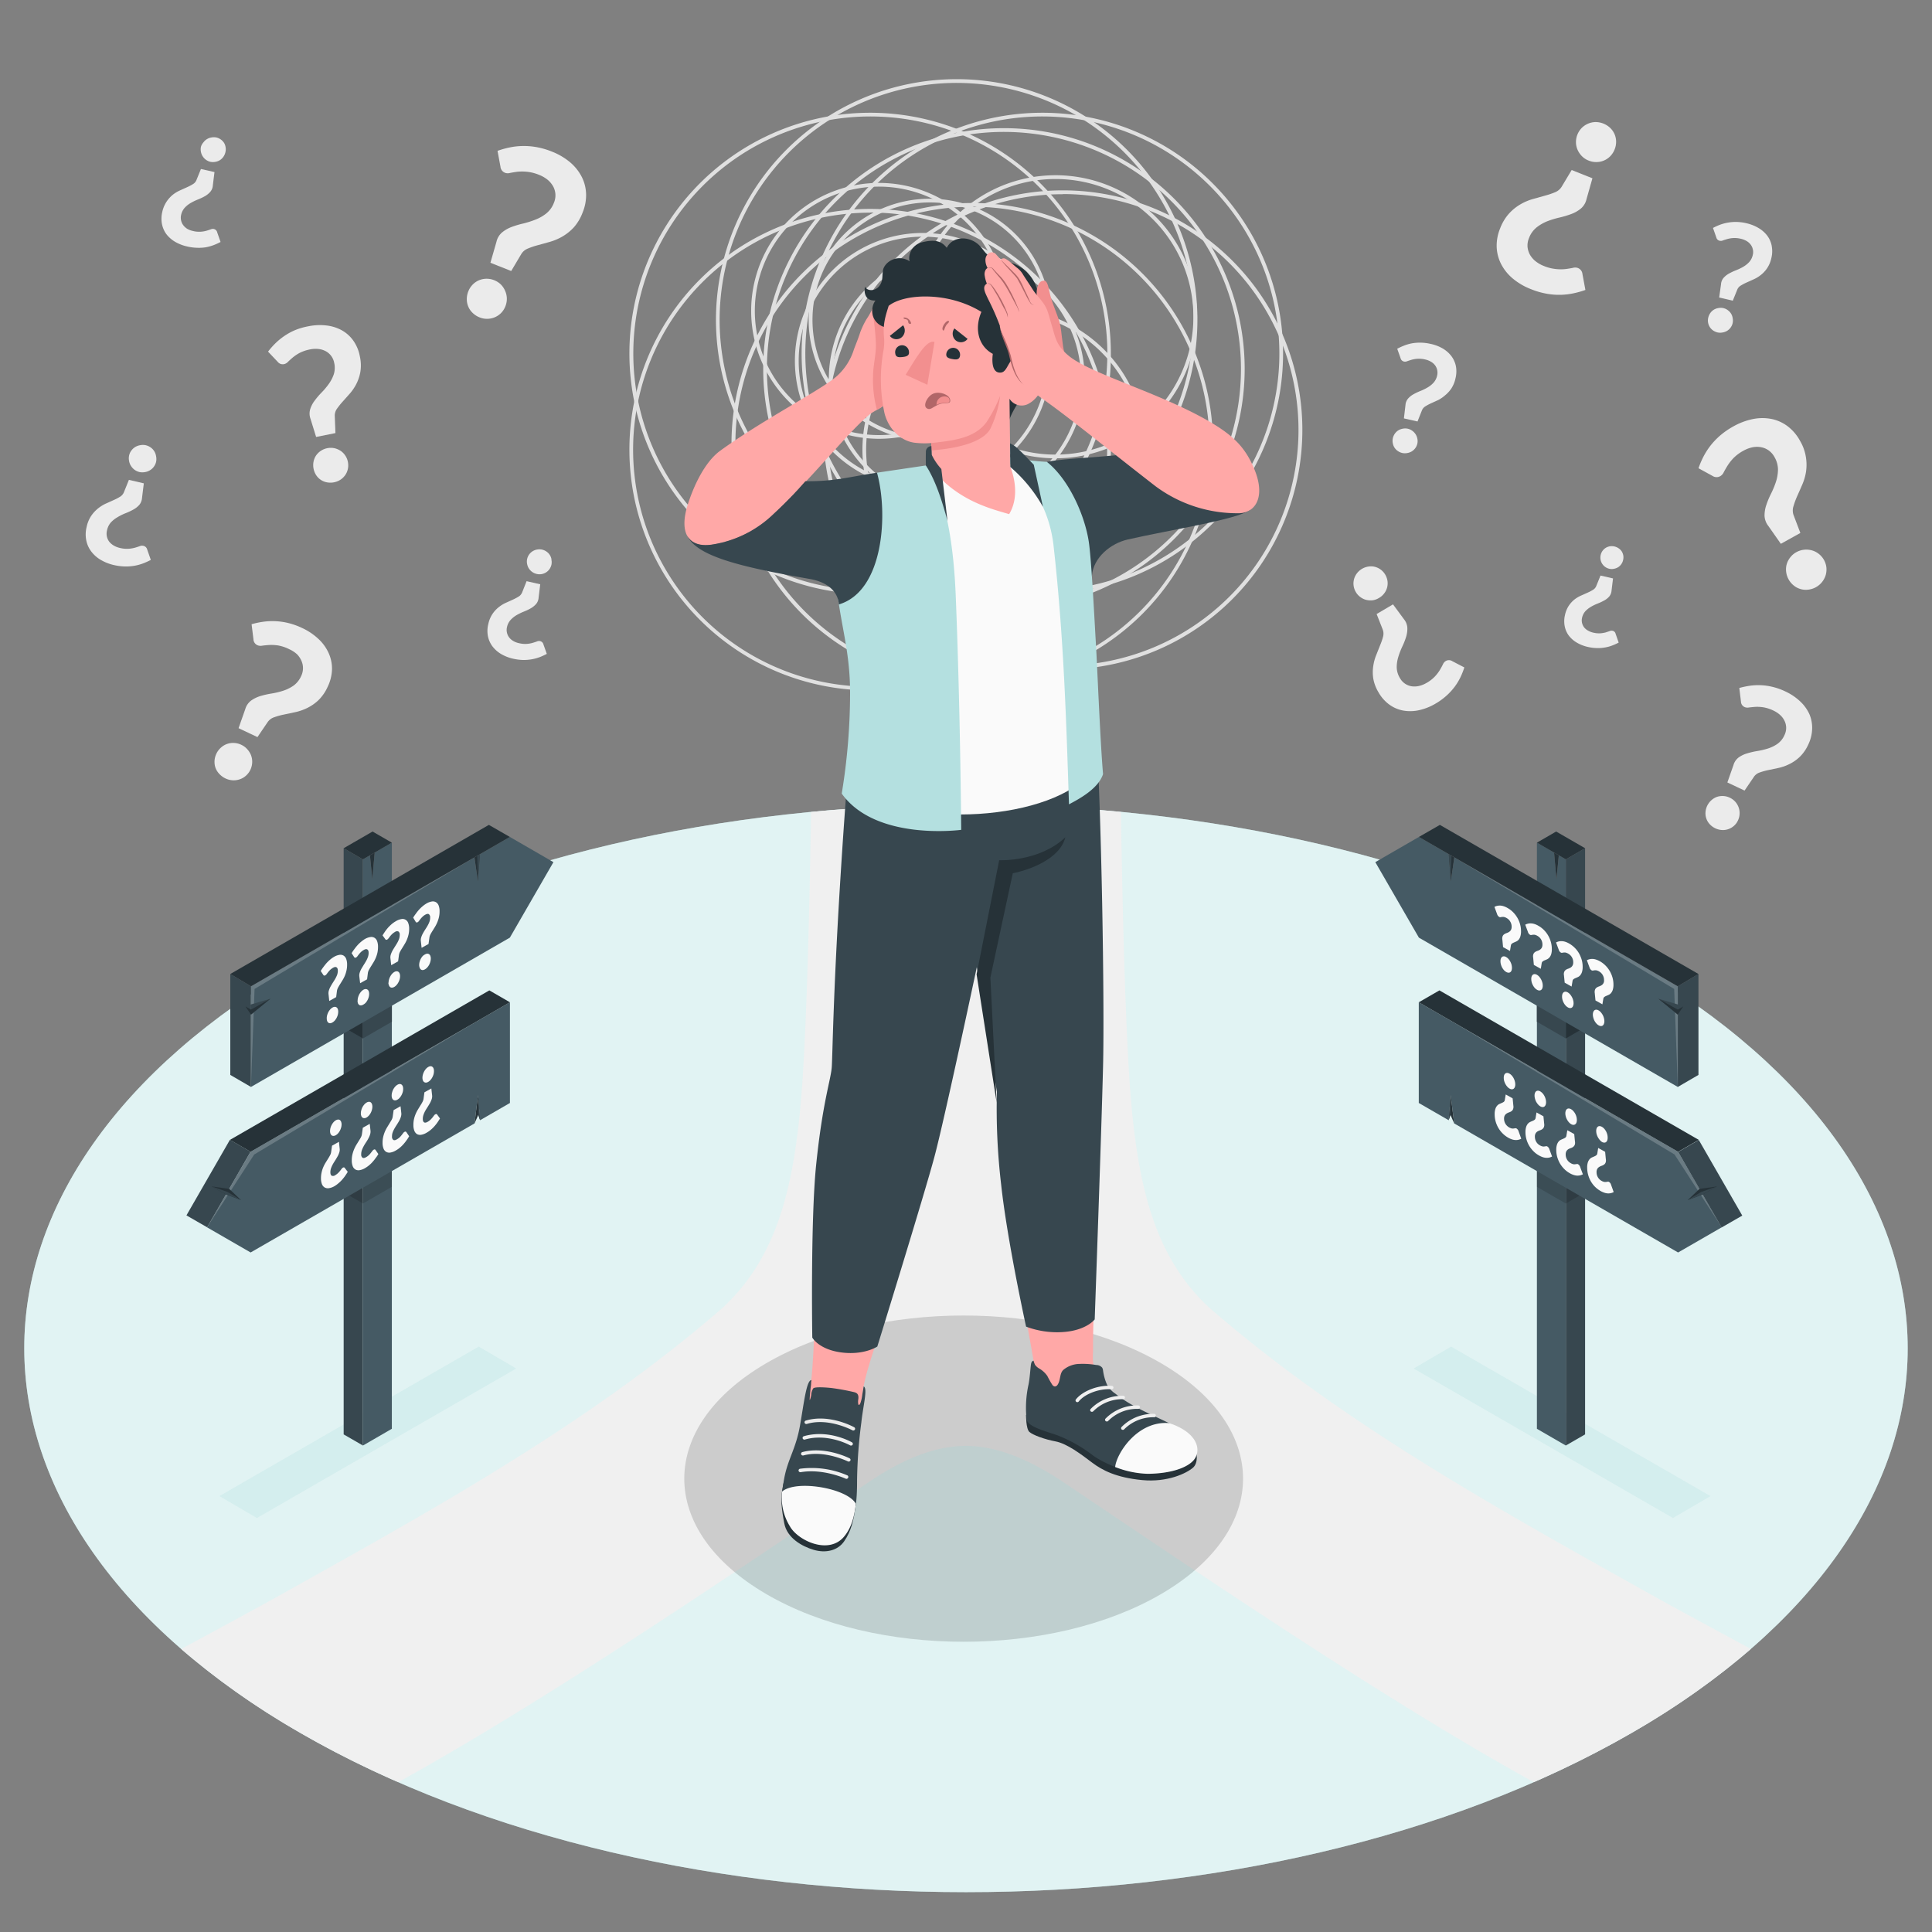 
<svg xmlns="http://www.w3.org/2000/svg" viewBox="0 0 500 500"><rect x="0" y="0" width="500" height="500" fill="#808080" stroke="none"/><g id="freepik--Floor--inject-3"><g id="freepik--floor--inject-3"><path id="freepik--floor--inject-3" d="M77.66,249.44c-95.18,54.95-95.17,144,0,199s249.49,55,344.67,0,95.17-144,0-199S172.84,194.49,77.66,249.44Z" style="fill:#B4E0E0"></path><path id="freepik--floor--inject-3" d="M77.66,249.44c-95.18,54.95-95.17,144,0,199s249.49,55,344.67,0,95.17-144,0-199S172.84,194.49,77.66,249.44Z" style="fill:#fff;opacity:0.6"></path></g><path d="M453.12,426.75C446,422.9,438,418.59,429.5,413.92c-40.18-22.52-81.21-44.9-116.22-75.21-14.1-12.83-18.49-30.67-20.51-53.21-1.8-20.12-2.52-65.31-2.66-75.36a421.46,421.46,0,0,0-80.21,0c-.15,10.05-.87,55.24-2.67,75.36-2,22.53-6.41,40.38-20.5,53.21-35,30.31-76,52.69-116.23,75.21-8.51,4.67-16.48,9-23.61,12.83a196.86,196.86,0,0,0,30.78,21.68,255.31,255.31,0,0,0,25.4,12.78l1.43-.79c38.42-21.34,87.32-54.66,120.71-77.12l.16-.11c9.18-6.07,16.94-8.88,24.27-9,.12,0,.24,0,.36,0s.24,0,.36,0c7.34.15,15.1,3,24.27,9l.16.11c33.38,22.45,82.26,55.76,120.67,77.1l1.47.81a255.49,255.49,0,0,0,25.41-12.78A197.33,197.33,0,0,0,453.12,426.75Z" style="fill:#f0f0f0"></path></g><g id="freepik--Shadows--inject-3"><polygon id="freepik--Shadow--inject-3" points="375.55 348.5 365.85 354.17 432.96 392.86 442.67 387.19 375.55 348.5" style="fill:#B4E0E0;opacity:0.3"></polygon><polygon id="freepik--shadow--inject-3" points="123.9 348.5 133.6 354.17 66.49 392.86 56.78 387.19 123.9 348.5" style="fill:#B4E0E0;opacity:0.3"></polygon><path id="freepik--shadow--inject-3" d="M198.27,352.82c-28.24,16.49-28.24,43.21,0,59.7s74,16.49,102.25,0,28.24-43.21,0-59.7S226.5,336.33,198.27,352.82Z" style="opacity:0.15"></path></g><g id="freepik--Symbols--inject-3"><g id="freepik--question-marks--inject-3"><path id="freepik--question-mark--inject-3" d="M449.09,207.49a4.54,4.54,0,0,0-3.15-1.48,4.55,4.55,0,0,0-1.66.24,4.59,4.59,0,0,0-2.9,4,4.14,4.14,0,0,0,.24,1.65,4.07,4.07,0,0,0,.87,1.42,4.72,4.72,0,0,0,3.15,1.49,4.3,4.3,0,0,0,3.1-1.08,4.08,4.08,0,0,0,1.05-1.42,4.37,4.37,0,0,0,.16-3.37A4.63,4.63,0,0,0,449.09,207.49Zm19.2-22.62a10.37,10.37,0,0,0-2.38-3.32,14.35,14.35,0,0,0-3.87-2.61,16.63,16.63,0,0,0-3.28-1.17,15.46,15.46,0,0,0-3.07-.44,15.3,15.3,0,0,0-2.89.15,21.33,21.33,0,0,0-2.67.57l.43,3.52a1.58,1.58,0,0,0,1,1.44,1.91,1.91,0,0,0,1.05.09c.43-.06,1-.11,1.57-.16a10.54,10.54,0,0,1,2.11.1,9.53,9.53,0,0,1,2.7.87,6.78,6.78,0,0,1,1.77,1.19,5,5,0,0,1,1.12,1.55,4.21,4.21,0,0,1,.38,1.75,4.35,4.35,0,0,1-.45,1.87,5.51,5.51,0,0,1-1.82,2.25,9.21,9.21,0,0,1-2.44,1.19,19.37,19.37,0,0,1-2.73.65,19.24,19.24,0,0,0-2.61.6A7.37,7.37,0,0,0,450,196a3.8,3.8,0,0,0-1.38,2l-1.58,4.5,4.45,2.1,2.42-3.56a2.94,2.94,0,0,1,1.52-1.13,17,17,0,0,1,2.24-.62l2.66-.56a12,12,0,0,0,2.79-1,10.7,10.7,0,0,0,2.65-1.85,10.45,10.45,0,0,0,2.21-3.19,10,10,0,0,0,1-4.06A9,9,0,0,0,468.29,184.87Z" style="fill:#ebebeb"></path><path id="freepik--question-mark--inject-3" d="M356.93,154.72a4.36,4.36,0,0,0,1.33-1.19,4.25,4.25,0,0,0,.82-3.18,4.54,4.54,0,0,0-.59-1.65,4.36,4.36,0,0,0-2.65-2,4.06,4.06,0,0,0-1.67-.08,4.6,4.6,0,0,0-3,1.76,4.3,4.3,0,0,0-.28,4.84,4.17,4.17,0,0,0,1.17,1.3,4.27,4.27,0,0,0,1.52.73,5,5,0,0,0,1.68.1A4.33,4.33,0,0,0,356.93,154.72Zm18.92,16.39a1.59,1.59,0,0,0-1.75,0,1.91,1.91,0,0,0-.67.82c-.19.4-.44.86-.75,1.39a10.48,10.48,0,0,1-1.27,1.69,9.27,9.27,0,0,1-2.24,1.74,6.89,6.89,0,0,1-2,.79,5.16,5.16,0,0,1-1.91.06,4.32,4.32,0,0,1-1.66-.68,4.23,4.23,0,0,1-1.29-1.42,5.58,5.58,0,0,1-.84-2.77,9.13,9.13,0,0,1,.4-2.69,19.8,19.8,0,0,1,1-2.62,18.69,18.69,0,0,0,1-2.5,7.2,7.2,0,0,0,.35-2.4,3.88,3.88,0,0,0-.88-2.27l-2.83-3.84-4.24,2.5,1.57,4a3,3,0,0,1,.09,1.89,17,17,0,0,1-.76,2.2l-1,2.52a12,12,0,0,0-.77,2.85,10.64,10.64,0,0,0,0,3.23,10.35,10.35,0,0,0,1.39,3.63,10,10,0,0,0,2.78,3.13,8.85,8.85,0,0,0,3.57,1.53,10.43,10.43,0,0,0,4.08-.09,14.53,14.53,0,0,0,4.34-1.73,16.83,16.83,0,0,0,2.81-2.05,15.9,15.9,0,0,0,2.1-2.29,15.51,15.51,0,0,0,1.5-2.47,20.38,20.38,0,0,0,1-2.53Z" style="fill:#ebebeb"></path><path id="freepik--question-mark--inject-3" d="M404.17,48.3a3.55,3.55,0,0,1-1.69,1.44,20,20,0,0,1-2.59.88l-3.08.86a14,14,0,0,0-3.2,1.33,12.53,12.53,0,0,0-3,2.38,12.07,12.07,0,0,0-2.37,3.9,11.73,11.73,0,0,0-.9,4.83,10.62,10.62,0,0,0,1.15,4.42,12.22,12.22,0,0,0,3,3.73,16.82,16.82,0,0,0,4.74,2.77A19.72,19.72,0,0,0,400.21,76a17.91,17.91,0,0,0,7-.09,23.22,23.22,0,0,0,3.09-.87l-.76-4.1a1.86,1.86,0,0,0-1.27-1.61,2.12,2.12,0,0,0-1.24,0q-.76.15-1.83.3a11.9,11.9,0,0,1-2.49,0,11,11,0,0,1-3.22-.82,8.1,8.1,0,0,1-2.17-1.27,5.92,5.92,0,0,1-1.43-1.73,5.19,5.19,0,0,1-.57-2,5,5,0,0,1,.39-2.22,6.49,6.49,0,0,1,2-2.77,11.05,11.05,0,0,1,2.78-1.58,22.45,22.45,0,0,1,3.15-.95,24.38,24.38,0,0,0,3-.9,8.47,8.47,0,0,0,2.48-1.41,4.5,4.5,0,0,0,1.47-2.45l1.53-5.39L406.75,44Zm13.67-13.59a5,5,0,0,0-1.13-1.61,5.54,5.54,0,0,0-3.8-1.51A5.14,5.14,0,0,0,411,32a5.2,5.2,0,0,0-1.64,1.1,5.26,5.26,0,0,0-1.5,3.77,5,5,0,0,0,.43,1.93,5.4,5.4,0,0,0,1.12,1.63,4.94,4.94,0,0,0,1.74,1.13,5.12,5.12,0,0,0,2.06.38,5,5,0,0,0,3.54-1.53,5.34,5.34,0,0,0,1.11-1.73,5.28,5.28,0,0,0,.39-2A5.06,5.06,0,0,0,417.84,34.71Z" style="fill:#ebebeb"></path><path id="freepik--question-mark--inject-3" d="M472.67,146.87a5.23,5.23,0,0,0-2-3.55,5.09,5.09,0,0,0-1.77-.89,5.4,5.4,0,0,0-2-.16,5.21,5.21,0,0,0-2,.63,5,5,0,0,0-1.59,1.36,5.15,5.15,0,0,0-.91,1.75,4.93,4.93,0,0,0-.14,2,5.35,5.35,0,0,0,2,3.55,4.84,4.84,0,0,0,1.73.89,4.92,4.92,0,0,0,2,.15,5.36,5.36,0,0,0,4.49-3.73A5.35,5.35,0,0,0,472.67,146.87Zm-8.52-13.63a3.53,3.53,0,0,1,0-2.23,19.94,19.94,0,0,1,.94-2.56c.41-.92.84-1.89,1.29-2.93a13.83,13.83,0,0,0,1-3.33,12.35,12.35,0,0,0,0-3.8,12,12,0,0,0-1.53-4.3,11.75,11.75,0,0,0-3.18-3.75,10.32,10.32,0,0,0-4.15-1.9,12.29,12.29,0,0,0-4.8,0,17.33,17.33,0,0,0-5.14,1.92,20.35,20.35,0,0,0-3.37,2.32,18.93,18.93,0,0,0-2.53,2.64,18.67,18.67,0,0,0-1.83,2.86,22.7,22.7,0,0,0-1.28,3l3.65,2a1.88,1.88,0,0,0,2.06,0,2.21,2.21,0,0,0,.81-.94c.24-.46.55-1,.92-1.61a12.65,12.65,0,0,1,1.54-2,10.9,10.9,0,0,1,2.68-2,8.23,8.23,0,0,1,2.35-.88,5.88,5.88,0,0,1,2.25,0,4.91,4.91,0,0,1,1.93.84,5.07,5.07,0,0,1,1.48,1.71,6.45,6.45,0,0,1,.9,3.27,10.69,10.69,0,0,1-.54,3.16,22.8,22.8,0,0,1-1.24,3,22.06,22.06,0,0,0-1.22,2.91,8.51,8.51,0,0,0-.48,2.81,4.58,4.58,0,0,0,1,2.69l3.22,4.6,5.05-2.81Z" style="fill:#ebebeb"></path><path id="freepik--question-mark--inject-3" d="M417.29,163.24a1.17,1.17,0,0,0-.71.09l-1,.33a7.9,7.9,0,0,1-1.41.24,6.39,6.39,0,0,1-1.9-.19,4.59,4.59,0,0,1-1.34-.54,3.24,3.24,0,0,1-1-.86,3,3,0,0,1-.5-1.1,2.87,2.87,0,0,1,0-1.3,3.77,3.77,0,0,1,.88-1.75A6.52,6.52,0,0,1,411.8,157a12.63,12.63,0,0,1,1.7-.81,14.7,14.7,0,0,0,1.64-.77,4.7,4.7,0,0,0,1.29-1,2.69,2.69,0,0,0,.63-1.52l.39-3.2-3.24-.75-1.09,2.69a2,2,0,0,1-.84,1,11.84,11.84,0,0,1-1.39.73l-1.68.75a8.17,8.17,0,0,0-1.7,1,7.23,7.23,0,0,0-1.49,1.61,7,7,0,0,0-1,2.42,6.81,6.81,0,0,0-.09,2.83,6,6,0,0,0,1,2.41,7.1,7.1,0,0,0,2.05,1.86,9.76,9.76,0,0,0,2.93,1.17,11.73,11.73,0,0,0,2.34.3,10.14,10.14,0,0,0,2.09-.15,9.74,9.74,0,0,0,1.89-.51,14.44,14.44,0,0,0,1.68-.76l-.79-2.27A1,1,0,0,0,417.29,163.24Zm2.82-19.46a3.16,3.16,0,0,0-.39-1.05,2.89,2.89,0,0,0-.79-.81,3.19,3.19,0,0,0-2.29-.54,3.21,3.21,0,0,0-1.06.39,3,3,0,0,0-.83.77,3,3,0,0,0-.12,3.34,3.07,3.07,0,0,0,.78.83,2.92,2.92,0,0,0,1.09.49,2.87,2.87,0,0,0,1.2,0,3.07,3.07,0,0,0,1.06-.4,2.89,2.89,0,0,0,.82-.78,3.09,3.09,0,0,0,.48-1.08A3.05,3.05,0,0,0,420.11,143.78Z" style="fill:#ebebeb"></path><path id="freepik--question-mark--inject-3" d="M366.35,112.38a3.26,3.26,0,0,0-.85-.89,3,3,0,0,0-1.18-.54,3.22,3.22,0,0,0-1.31,0,3.32,3.32,0,0,0-1.15.44,3.09,3.09,0,0,0-.88.85,3.38,3.38,0,0,0-.52,1.18,3.13,3.13,0,0,0,0,1.29,3,3,0,0,0,1.28,2,3.26,3.26,0,0,0,1.2.53,3.31,3.31,0,0,0,1.29,0,3.26,3.26,0,0,0,1.15-.43,3.19,3.19,0,0,0,1.43-2,3.12,3.12,0,0,0,0-1.29A3.22,3.22,0,0,0,366.35,112.38ZM376.8,94.84a6.49,6.49,0,0,0-1.14-2.62,7.74,7.74,0,0,0-2.23-2A10.47,10.47,0,0,0,370.24,89a12.26,12.26,0,0,0-2.54-.32,12,12,0,0,0-2.27.17,11.15,11.15,0,0,0-2,.57,15.39,15.39,0,0,0-1.83.84l.87,2.45a1.16,1.16,0,0,0,.94.87,1.38,1.38,0,0,0,.77-.1c.31-.11.67-.23,1.1-.36a7.53,7.53,0,0,1,1.53-.27,6.83,6.83,0,0,1,2.07.19,5.12,5.12,0,0,1,1.46.58,3.49,3.49,0,0,1,1.05.92,3.13,3.13,0,0,1,.55,1.2,3.21,3.21,0,0,1,0,1.41,4,4,0,0,1-.95,1.9,6.51,6.51,0,0,1-1.56,1.24,12.64,12.64,0,0,1-1.85.9,15.47,15.47,0,0,0-1.78.85,5.08,5.08,0,0,0-1.39,1.11,2.87,2.87,0,0,0-.67,1.65l-.41,3.48,3.52.8,1.17-2.94a2.17,2.17,0,0,1,.9-1,12.38,12.38,0,0,1,1.51-.8l1.82-.83A9.18,9.18,0,0,0,374,102.3a8.22,8.22,0,0,0,1.6-1.75,7.77,7.77,0,0,0,1.08-2.64A7.44,7.44,0,0,0,376.8,94.84Z" style="fill:#ebebeb"></path><path id="freepik--question-mark--inject-3" d="M139.73,165.91a1.3,1.3,0,0,0-.77.1c-.3.11-.67.23-1.1.36a7.53,7.53,0,0,1-1.53.27,6.87,6.87,0,0,1-2.07-.2,4.83,4.83,0,0,1-1.46-.57,3.66,3.66,0,0,1-1.05-.93,3.13,3.13,0,0,1-.55-1.2,3,3,0,0,1,0-1.4,4,4,0,0,1,.94-1.9,6.75,6.75,0,0,1,1.56-1.25,15.06,15.06,0,0,1,1.85-.9,13.33,13.33,0,0,0,1.78-.84,5.48,5.48,0,0,0,1.39-1.11,2.8,2.8,0,0,0,.67-1.66l.42-3.47-3.53-.8-1.16,2.93a2.26,2.26,0,0,1-.91,1.06,14,14,0,0,1-1.51.8l-1.82.82a8.74,8.74,0,0,0-1.84,1.14,7.75,7.75,0,0,0-1.6,1.75,7.6,7.6,0,0,0-1.08,2.64,7.28,7.28,0,0,0-.09,3.07,6.65,6.65,0,0,0,1.14,2.61,7.75,7.75,0,0,0,2.23,2,10.73,10.73,0,0,0,3.19,1.25,13.07,13.07,0,0,0,2.54.32,11.8,11.8,0,0,0,2.27-.18,12.11,12.11,0,0,0,2.05-.56,16,16,0,0,0,1.82-.84l-.87-2.45A1.16,1.16,0,0,0,139.73,165.91Zm3-21.14a3.22,3.22,0,0,0-.44-1.14,3.09,3.09,0,0,0-.85-.88,3.25,3.25,0,0,0-1.2-.52,3.13,3.13,0,0,0-1.29,0,3.19,3.19,0,0,0-2,1.26,3.22,3.22,0,0,0-.53,1.19,3.07,3.07,0,0,0,0,1.28,3.27,3.27,0,0,0,.45,1.16,3.42,3.42,0,0,0,.85.89,3.28,3.28,0,0,0,2.49.56,3.12,3.12,0,0,0,2-1.29,3.24,3.24,0,0,0,.51-1.17A3.37,3.37,0,0,0,142.69,144.77Z" style="fill:#ebebeb"></path><path id="freepik--question-mark--inject-3" d="M448,81.17a3.16,3.16,0,0,0-.85-.9,3,3,0,0,0-1.18-.54,3.36,3.36,0,0,0-1.3,0,3.25,3.25,0,0,0-1.16.44,3,3,0,0,0-.88.84,3.4,3.4,0,0,0-.53,1.18,3.16,3.16,0,0,0,.38,2.43,3.12,3.12,0,0,0,.85.89,3.47,3.47,0,0,0,1.19.53,3.18,3.18,0,0,0,1.3,0,3.31,3.31,0,0,0,1.15-.42,3.09,3.09,0,0,0,.9-.83,3,3,0,0,0,.54-1.18,3.12,3.12,0,0,0,0-1.29A3,3,0,0,0,448,81.17Zm10.53-17.49a6.46,6.46,0,0,0-1.12-2.62,7.74,7.74,0,0,0-2.22-2A10.74,10.74,0,0,0,452,57.78a12.25,12.25,0,0,0-2.53-.34,11.82,11.82,0,0,0-2.27.17,11.23,11.23,0,0,0-2.05.55,15.36,15.36,0,0,0-1.83.83l.86,2.46a1.14,1.14,0,0,0,.94.87,1.33,1.33,0,0,0,.76-.09c.31-.12.68-.23,1.11-.36a7.58,7.58,0,0,1,1.53-.26,6.87,6.87,0,0,1,2.07.2,5.06,5.06,0,0,1,1.45.58,3.54,3.54,0,0,1,1.05.94,3.11,3.11,0,0,1,.54,1.2,3,3,0,0,1,0,1.4,4.11,4.11,0,0,1-.95,1.9,6.77,6.77,0,0,1-1.57,1.24,13.63,13.63,0,0,1-1.85.88,16.56,16.56,0,0,0-1.79.84,5.45,5.45,0,0,0-1.39,1.1,2.81,2.81,0,0,0-.68,1.66L444.92,77l3.52.82,1.19-2.93a2.14,2.14,0,0,1,.91-1,11.7,11.7,0,0,1,1.51-.79l1.82-.82a8.51,8.51,0,0,0,1.85-1.13,7.72,7.72,0,0,0,1.61-1.74,7.64,7.64,0,0,0,1.1-2.63A7.28,7.28,0,0,0,458.52,63.68Z" style="fill:#ebebeb"></path><path id="freepik--question-mark--inject-3" d="M85.07,169.05a11.4,11.4,0,0,0-2.61-3.65,15.9,15.9,0,0,0-4.26-2.87,18.62,18.62,0,0,0-3.6-1.29,17.09,17.09,0,0,0-3.38-.48,17.45,17.45,0,0,0-3.17.16,21.81,21.81,0,0,0-2.94.63l.48,3.87A1.74,1.74,0,0,0,66.68,167a2,2,0,0,0,1.16.1c.48-.06,1-.12,1.72-.17a12,12,0,0,1,2.33.1,10.42,10.42,0,0,1,3,1,7.57,7.57,0,0,1,2,1.31A5.5,5.5,0,0,1,78,171a4.63,4.63,0,0,1-.08,4,6.07,6.07,0,0,1-2,2.47,10.17,10.17,0,0,1-2.69,1.31,20.32,20.32,0,0,1-3,.71,22.61,22.61,0,0,0-2.88.66A8.32,8.32,0,0,0,65,181.3a4.22,4.22,0,0,0-1.52,2.21l-1.74,4.94,4.89,2.31,2.66-3.91A3.32,3.32,0,0,1,71,185.61a18.37,18.37,0,0,1,2.46-.68l2.93-.62a13.48,13.48,0,0,0,3.07-1.06,11.84,11.84,0,0,0,2.91-2,11.33,11.33,0,0,0,2.43-3.51,11.08,11.08,0,0,0,1.12-4.46A9.8,9.8,0,0,0,85.07,169.05ZM64,193.91a4.68,4.68,0,0,0-1.56-1.16,4.75,4.75,0,0,0-1.9-.47,4.61,4.61,0,0,0-3.39,1.23A4.76,4.76,0,0,0,56,195.06a4.88,4.88,0,0,0-.48,1.87,4.73,4.73,0,0,0,.26,1.81,4.53,4.53,0,0,0,1,1.57,5.11,5.11,0,0,0,1.58,1.15,4.93,4.93,0,0,0,1.88.48,4.84,4.84,0,0,0,1.82-.26,4.61,4.61,0,0,0,1.59-.93,4.89,4.89,0,0,0,1.16-1.55,5,5,0,0,0,.46-1.88,4.85,4.85,0,0,0-.29-1.83A5,5,0,0,0,64,193.91Z" style="fill:#ebebeb"></path><path id="freepik--question-mark--inject-3" d="M150.53,45.72a12.33,12.33,0,0,0-3-3.73,16.9,16.9,0,0,0-4.73-2.77,20,20,0,0,0-3.93-1.14,18.51,18.51,0,0,0-3.64-.29,17.76,17.76,0,0,0-3.38.38,23.22,23.22,0,0,0-3.09.87l.76,4.1a1.87,1.87,0,0,0,1.27,1.61,2.12,2.12,0,0,0,1.24,0q.76-.15,1.83-.3a12.62,12.62,0,0,1,2.49,0,11.23,11.23,0,0,1,3.23.83,8.18,8.18,0,0,1,2.16,1.26,5.92,5.92,0,0,1,1.43,1.73,4.88,4.88,0,0,1,.57,2,4.93,4.93,0,0,1-.39,2.22,6.43,6.43,0,0,1-2,2.77,10.59,10.59,0,0,1-2.78,1.58,24.23,24.23,0,0,1-3.14,1,22.94,22.94,0,0,0-3,.89,8.6,8.6,0,0,0-2.48,1.41,4.5,4.5,0,0,0-1.47,2.45L126.92,68l5.38,2.14,2.58-4.35a3.51,3.51,0,0,1,1.69-1.45,20,20,0,0,1,2.59-.88l3.08-.85a14.78,14.78,0,0,0,3.21-1.34,12.89,12.89,0,0,0,3-2.37A12.17,12.17,0,0,0,150.78,55a11.73,11.73,0,0,0,.9-4.83A10.51,10.51,0,0,0,150.53,45.72ZM129.65,73.65a5.33,5.33,0,0,0-3.8-1.51,5.17,5.17,0,0,0-1.93.41,5,5,0,0,0-1.61,1.12,5.34,5.34,0,0,0-1.11,1.73,5.28,5.28,0,0,0-.39,2A4.86,4.86,0,0,0,122.34,81a5.37,5.37,0,0,0,1.76,1.13,5.09,5.09,0,0,0,2,.38,5.14,5.14,0,0,0,1.92-.39,5,5,0,0,0,2.77-2.84,5.09,5.09,0,0,0-.06-4A5.4,5.4,0,0,0,129.65,73.65Z" style="fill:#ebebeb"></path><path id="freepik--question-mark--inject-3" d="M89.34,117.87a4.33,4.33,0,0,0-1.23-1.22,4.87,4.87,0,0,0-1.59-.66,4.68,4.68,0,0,0-3.51.7,4.61,4.61,0,0,0-1.23,1.22,4.47,4.47,0,0,0-.64,1.59,4.79,4.79,0,0,0,.69,3.48,4.23,4.23,0,0,0,2.79,1.85,4.83,4.83,0,0,0,3.51-.69,4.72,4.72,0,0,0,1.23-1.21,4.37,4.37,0,0,0,.67-1.58,4.46,4.46,0,0,0,0-1.82A4.36,4.36,0,0,0,89.34,117.87Zm3.79-25.64a10.26,10.26,0,0,0-1.64-4,9.14,9.14,0,0,0-2.94-2.7,10.7,10.7,0,0,0-4-1.29,14.81,14.81,0,0,0-4.79.21,17.46,17.46,0,0,0-3.43,1A15.94,15.94,0,0,0,73.52,87a17.06,17.06,0,0,0-2.29,1.89A21.14,21.14,0,0,0,69.37,91l2.51,2.65a1.64,1.64,0,0,0,1.7.57,1.91,1.91,0,0,0,.93-.56c.32-.32.72-.68,1.2-1.09a11,11,0,0,1,1.8-1.22,10.34,10.34,0,0,1,2.76-.93,7.12,7.12,0,0,1,2.19-.1,5.32,5.32,0,0,1,1.88.59,4.31,4.31,0,0,1,2.15,3,5.66,5.66,0,0,1-.12,3,9.64,9.64,0,0,1-1.3,2.48,18.27,18.27,0,0,1-1.85,2.2,20,20,0,0,0-1.79,2.1,7.2,7.2,0,0,0-1.15,2.21,4,4,0,0,0,.08,2.5l1.45,4.68,5-1-.17-4.42a3.06,3.06,0,0,1,.56-1.87A19.2,19.2,0,0,1,88.63,104l1.86-2.09a12.4,12.4,0,0,0,1.71-2.5,11.19,11.19,0,0,0,1.06-3.16A10.69,10.69,0,0,0,93.13,92.23Z" style="fill:#ebebeb"></path><path id="freepik--question-mark--inject-3" d="M37,141.24a1.47,1.47,0,0,0-.84.11c-.33.12-.74.25-1.21.39a8.39,8.39,0,0,1-1.68.28A7.36,7.36,0,0,1,31,141.8a5.42,5.42,0,0,1-1.6-.64,4.07,4.07,0,0,1-1.15-1,3.43,3.43,0,0,1-.56-2.87,4.46,4.46,0,0,1,1-2.08,7.32,7.32,0,0,1,1.72-1.36,14.72,14.72,0,0,1,2-1,16.15,16.15,0,0,0,2-.92A5.77,5.77,0,0,0,36,130.72a3.1,3.1,0,0,0,.75-1.82l.47-3.81-3.86-.9-1.3,3.22a2.46,2.46,0,0,1-1,1.15,13.56,13.56,0,0,1-1.67.87l-2,.9a9.53,9.53,0,0,0-2,1.24,8.8,8.8,0,0,0-1.77,1.91,8.1,8.1,0,0,0-1.2,2.9,7.89,7.89,0,0,0-.11,3.37,7,7,0,0,0,1.24,2.88A8.32,8.32,0,0,0,26,144.85a11.9,11.9,0,0,0,3.49,1.39,14.24,14.24,0,0,0,2.79.36,12.64,12.64,0,0,0,2.5-.18,12.4,12.4,0,0,0,2.25-.61,16.78,16.78,0,0,0,2-.91l-.94-2.7A1.3,1.3,0,0,0,37,141.24ZM40.38,118A3.38,3.38,0,0,0,39,115.8a3.7,3.7,0,0,0-1.31-.58,3.6,3.6,0,0,0-1.42,0,3.64,3.64,0,0,0-1.27.46,3.6,3.6,0,0,0-1,.92,3.28,3.28,0,0,0-.59,1.3,3.35,3.35,0,0,0,0,1.41,3.27,3.27,0,0,0,.49,1.27,3.76,3.76,0,0,0,.92,1,3.59,3.59,0,0,0,1.3.59,3.69,3.69,0,0,0,1.44,0,3.42,3.42,0,0,0,1.27-.48,3.29,3.29,0,0,0,1-.93,3.44,3.44,0,0,0,.58-1.29A3.6,3.6,0,0,0,40.38,118Z" style="fill:#ebebeb"></path><path id="freepik--question-mark--inject-3" d="M55.33,59.26a1.37,1.37,0,0,0-.77.09c-.3.11-.67.23-1.1.36a7.58,7.58,0,0,1-1.53.26,6.6,6.6,0,0,1-2.07-.21,4.77,4.77,0,0,1-1.45-.57,3.84,3.84,0,0,1-1-.94,3,3,0,0,1-.54-1.2,3.07,3.07,0,0,1,0-1.41,4.08,4.08,0,0,1,.95-1.89,6.77,6.77,0,0,1,1.57-1.24,15,15,0,0,1,1.85-.89A14.85,14.85,0,0,0,53,50.79a5.48,5.48,0,0,0,1.39-1.11A2.81,2.81,0,0,0,55.08,48l.43-3.47L52,43.74l-1.19,2.93a2.14,2.14,0,0,1-.91,1,12.4,12.4,0,0,1-1.51.79l-1.82.82a8.81,8.81,0,0,0-1.86,1.13A8.21,8.21,0,0,0,43.1,52.2,7.83,7.83,0,0,0,42,54.83a7.46,7.46,0,0,0-.1,3.07A6.68,6.68,0,0,0,43,60.52a7.88,7.88,0,0,0,2.22,2,10.79,10.79,0,0,0,3.18,1.26,12.43,12.43,0,0,0,2.54.34A11.82,11.82,0,0,0,53.25,64a12.09,12.09,0,0,0,2-.55,15.36,15.36,0,0,0,1.83-.83l-.86-2.46A1.16,1.16,0,0,0,55.33,59.26Zm3.06-21.12A3.12,3.12,0,0,0,58,37a3.27,3.27,0,0,0-2-1.42,3.37,3.37,0,0,0-1.3,0,3.26,3.26,0,0,0-1.15.43,3.09,3.09,0,0,0-.9.83A3,3,0,0,0,52,38a3.3,3.3,0,0,0,0,1.29,3.22,3.22,0,0,0,.45,1.15,3.26,3.26,0,0,0,2,1.44,3.41,3.41,0,0,0,1.31,0,3.25,3.25,0,0,0,1.16-.44,3,3,0,0,0,.88-.85,3.27,3.27,0,0,0,.53-1.17A3.13,3.13,0,0,0,58.39,38.14Z" style="fill:#ebebeb"></path></g></g><g id="freepik--sign-2--inject-3"><g id="freepik--Sign--inject-3"><polygon points="405.23 222.4 410.22 219.52 410.22 371.22 405.23 374.1 405.23 222.4" style="fill:#37474f"></polygon><polygon points="397.75 369.77 405.23 374.1 405.23 222.4 403.42 221.35 402.81 227.61 402.19 220.64 397.75 218.08 397.75 369.77" style="fill:#455a64"></polygon><polygon points="410.22 261.12 410.22 265.86 405.23 268.75 405.23 264 410.22 261.12" style="fill:#263238"></polygon><polygon points="397.74 259.68 397.74 264.42 405.23 268.75 405.23 264 397.74 259.68" style="fill:#37474f"></polygon><polygon points="403.42 221.35 402.19 220.64 402.81 227.61 403.42 221.35" style="fill:#263238"></polygon><polygon points="410.22 219.52 402.73 215.2 397.75 218.08 405.23 222.4 410.22 219.52" style="fill:#263238"></polygon><g style="opacity:0.15"><polygon points="410.22 301.6 405.23 304.48 405.23 311.47 410.22 308.59 410.22 301.6"></polygon></g><g style="opacity:0.15"><polygon points="405.23 304.48 397.75 300.16 397.75 307.15 405.23 311.47 405.23 304.48"></polygon></g><polygon points="367.21 242.66 434.21 281.3 434.21 255.25 376.37 221.89 375.47 228.15 374.93 221.06 367.21 216.6 355.93 223.12 367.21 242.66" style="fill:#455a64"></polygon><polygon points="376.37 221.89 375.65 221.48 374.93 221.06 375.47 228.15 376.37 221.89" style="fill:#263238"></polygon><polygon points="376.37 221.89 433.28 255.94 434.21 281.3 434.21 255.25 376.37 221.89" style="fill:#fff;opacity:0.2"></polygon><polygon points="434.21 259.95 429.17 258.46 434.21 262.57 434.21 259.95" style="fill:#37474f"></polygon><polygon points="439.56 278.19 434.21 281.3 434.21 255.25 439.56 252.07 439.56 278.19" style="fill:#37474f"></polygon><polygon points="434.21 255.25 439.56 252.07 372.64 213.48 367.21 216.6 434.21 255.25" style="fill:#263238"></polygon><polygon points="434.21 259.95 435.63 260.46 434.21 262.57 434.21 259.95" style="fill:#37474f"></polygon><polygon points="435.63 260.46 434.21 261.29 429.17 258.46 434.21 262.57 435.63 260.46" style="fill:#263238"></polygon><polygon points="374.93 221.06 375.65 221.48 375.47 228.15 374.93 221.06" style="fill:#37474f"></polygon><polygon points="445.58 317.63 434.29 298.08 367.18 259.39 367.18 285.45 374.91 289.91 375.44 283.44 376.34 290.74 434.29 324.14 434.29 324.14 445.58 317.63" style="fill:#455a64"></polygon><polygon points="376.34 290.74 375.38 288.52 374.91 289.91 375.44 283.44 376.34 290.74" style="fill:#263238"></polygon><polygon points="376.34 264.68 433.37 298.78 445.58 317.63 434.29 298.08 376.34 264.68" style="fill:#fff;opacity:0.2"></polygon><rect x="439.52" y="295.03" width="6.17" height="22.56" transform="translate(-93.79 261.54) rotate(-29.91)" style="fill:#37474f"></rect><polygon points="439.83 307.68 436.79 310.57 440.67 309.12 444.38 307.05 439.83 307.68" style="fill:#263238"></polygon><polygon points="436.79 310.57 440.23 308.49 444.38 307.05 440.67 309.12 436.79 310.57" style="fill:#37474f"></polygon><polyline points="434.29 298.08 439.64 295 372.52 256.31 367.18 259.39" style="fill:#263238"></polyline><polygon points="374.91 289.91 375.38 288.52 375.44 283.44 374.91 289.91" style="fill:#37474f"></polygon><path d="M386.76,234.7a3.09,3.09,0,0,1,.68-.26,3.36,3.36,0,0,1,.79-.08,3.53,3.53,0,0,1,.91.17,5,5,0,0,1,1.05.48,6.44,6.44,0,0,1,1.44,1.11,7.16,7.16,0,0,1,1.08,1.43,6.93,6.93,0,0,1,.69,1.66,6.7,6.7,0,0,1,.24,1.78,4.35,4.35,0,0,1-.18,1.38,2.32,2.32,0,0,1-.44.83,1.82,1.82,0,0,1-.6.45l-.62.27a2.17,2.17,0,0,0-.5.28.69.69,0,0,0-.28.47l-.24,1.44-1.79-1-.18-1.92a1.72,1.72,0,0,1,.08-.92,1.15,1.15,0,0,1,.42-.5,2.38,2.38,0,0,1,.6-.29,3.37,3.37,0,0,0,.61-.28,1.64,1.64,0,0,0,.49-.49,1.68,1.68,0,0,0,.2-.89,2.44,2.44,0,0,0-.34-1.27,2.33,2.33,0,0,0-.91-.93,2.16,2.16,0,0,0-.75-.31,1.56,1.56,0,0,0-.52,0,2.86,2.86,0,0,0-.37.06.45.45,0,0,1-.33-.07,1.28,1.28,0,0,1-.54-.72Zm1.56,14.06a1.78,1.78,0,0,1,.11-.69,1,1,0,0,1,.31-.43.77.77,0,0,1,.47-.14,1.13,1.13,0,0,1,.59.19,2.23,2.23,0,0,1,.59.49,3.29,3.29,0,0,1,.47.68,3.85,3.85,0,0,1,.32.79,3.38,3.38,0,0,1,.11.83,2,2,0,0,1-.11.69.91.91,0,0,1-.32.43.69.69,0,0,1-.47.13,1.23,1.23,0,0,1-.59-.19,2.39,2.39,0,0,1-.59-.48,4.1,4.1,0,0,1-.47-.68,4.28,4.28,0,0,1-.31-.8A2.94,2.94,0,0,1,388.32,248.76Z" style="fill:#fafafa"></path><path d="M394.73,239.31a2.66,2.66,0,0,1,.68-.26,2.56,2.56,0,0,1,.79-.08,3.42,3.42,0,0,1,.91.16,4.81,4.81,0,0,1,1.05.48,6.22,6.22,0,0,1,1.44,1.11,6.81,6.81,0,0,1,1.08,1.43,7.1,7.1,0,0,1,.69,1.66,6.75,6.75,0,0,1,.24,1.78,4.39,4.39,0,0,1-.17,1.38,2.4,2.4,0,0,1-.45.83,1.86,1.86,0,0,1-.6.46c-.21.1-.42.19-.61.26a2.43,2.43,0,0,0-.51.28.71.71,0,0,0-.28.47l-.23,1.45-1.8-1-.18-1.92a1.72,1.72,0,0,1,.08-.92,1.21,1.21,0,0,1,.42-.5,2.78,2.78,0,0,1,.6-.29,2.6,2.6,0,0,0,.61-.28,1.44,1.44,0,0,0,.49-.49,1.65,1.65,0,0,0,.2-.89,2.56,2.56,0,0,0-.33-1.27,2.42,2.42,0,0,0-.92-.93,2.38,2.38,0,0,0-.75-.31,1.88,1.88,0,0,0-.52,0l-.37.06a.45.45,0,0,1-.32-.06,1.23,1.23,0,0,1-.54-.73Zm1.56,14.05a2,2,0,0,1,.11-.69,1,1,0,0,1,.32-.43.78.78,0,0,1,.46-.14,1.3,1.3,0,0,1,.6.19,2.36,2.36,0,0,1,.58.49,3.58,3.58,0,0,1,.47.68,3.93,3.93,0,0,1,.32.8,2.89,2.89,0,0,1,.11.82,1.78,1.78,0,0,1-.11.69.91.91,0,0,1-.32.43.75.75,0,0,1-.47.14,1.28,1.28,0,0,1-.58-.19,2.53,2.53,0,0,1-.6-.49,3.25,3.25,0,0,1-.46-.68,3.63,3.63,0,0,1-.32-.79A3.44,3.44,0,0,1,396.29,253.36Z" style="fill:#fafafa"></path><path d="M402.7,243.91a3.09,3.09,0,0,1,.68-.26,2.94,2.94,0,0,1,.8-.08,3.42,3.42,0,0,1,.9.16,5.09,5.09,0,0,1,1.06.48,7,7,0,0,1,1.43,1.11,6.85,6.85,0,0,1,1.09,1.43,8.31,8.31,0,0,1,.69,1.66,6.75,6.75,0,0,1,.24,1.78,4.31,4.31,0,0,1-.18,1.38,2.4,2.4,0,0,1-.45.83,1.73,1.73,0,0,1-.6.46l-.61.27a2.43,2.43,0,0,0-.51.27.72.72,0,0,0-.27.48l-.24,1.44-1.79-1-.19-1.92a1.68,1.68,0,0,1,.08-.91,1.34,1.34,0,0,1,.42-.51,2.36,2.36,0,0,1,.6-.28,3.5,3.5,0,0,0,.62-.29,1.5,1.5,0,0,0,.48-.49,1.65,1.65,0,0,0,.2-.89,2.52,2.52,0,0,0-1.25-2.2,2.65,2.65,0,0,0-.75-.31,1.82,1.82,0,0,0-.51,0l-.38.06a.46.46,0,0,1-.32-.06,1.28,1.28,0,0,1-.54-.73Zm1.56,14a2,2,0,0,1,.11-.69,1,1,0,0,1,.32-.43.82.82,0,0,1,.47-.14,1.39,1.39,0,0,1,.59.19,2.4,2.4,0,0,1,.58.49,3.65,3.65,0,0,1,.47.69,3.19,3.19,0,0,1,.32.79,3,3,0,0,1,.12.82,1.78,1.78,0,0,1-.12.69.87.87,0,0,1-.32.44.81.81,0,0,1-.47.13,1.31,1.31,0,0,1-.58-.19,2.48,2.48,0,0,1-.59-.49,3.29,3.29,0,0,1-.47-.68,3.63,3.63,0,0,1-.32-.79A3.44,3.44,0,0,1,404.26,258Z" style="fill:#fafafa"></path><path d="M410.68,248.51a2.91,2.91,0,0,1,.68-.26,2.86,2.86,0,0,1,.79-.08,3.21,3.21,0,0,1,.91.17,5.8,5.8,0,0,1,1.05.47,6.76,6.76,0,0,1,1.43,1.11,7.11,7.11,0,0,1,1.78,3.1,6.7,6.7,0,0,1,.24,1.78,4.35,4.35,0,0,1-.18,1.38,2.5,2.5,0,0,1-.45.83,1.89,1.89,0,0,1-.59.45l-.62.27a2.48,2.48,0,0,0-.51.28.72.72,0,0,0-.27.47l-.24,1.44-1.79-1-.19-1.93a1.77,1.77,0,0,1,.09-.91,1.15,1.15,0,0,1,.42-.5,2.16,2.16,0,0,1,.59-.29,2.7,2.7,0,0,0,.62-.29,1.39,1.39,0,0,0,.68-1.38,2.59,2.59,0,0,0-.33-1.27,2.49,2.49,0,0,0-.92-.93,2.32,2.32,0,0,0-.75-.3,1.87,1.87,0,0,0-.51,0l-.38.06a.46.46,0,0,1-.32-.06,1.28,1.28,0,0,1-.54-.73Zm1.55,14.05a1.78,1.78,0,0,1,.12-.69.91.91,0,0,1,.31-.42.69.69,0,0,1,.47-.14,1.13,1.13,0,0,1,.59.19,2.35,2.35,0,0,1,.58.48,4.24,4.24,0,0,1,.48.69,3.61,3.61,0,0,1,.31.79,3,3,0,0,1,.12.82,1.83,1.83,0,0,1-.12.7.94.94,0,0,1-.31.43.79.79,0,0,1-.48.13,1.31,1.31,0,0,1-.58-.19,2.23,2.23,0,0,1-.59-.49,3.22,3.22,0,0,1-.47-.67,3.69,3.69,0,0,1-.31-.8A3,3,0,0,1,412.23,262.56Z" style="fill:#fafafa"></path><path d="M417.62,308.51a3.09,3.09,0,0,1-.68.26,2.9,2.9,0,0,1-.79.08,3.09,3.09,0,0,1-.91-.17,5.25,5.25,0,0,1-1.05-.47,7.09,7.09,0,0,1-1.44-1.11,6.87,6.87,0,0,1-1.08-1.44A7,7,0,0,1,411,304a6.75,6.75,0,0,1-.24-1.78,4.42,4.42,0,0,1,.17-1.39,2.44,2.44,0,0,1,.45-.82,1.73,1.73,0,0,1,.6-.46l.62-.27a2.17,2.17,0,0,0,.5-.28.69.69,0,0,0,.28-.47l.23-1.44,1.8,1,.18,1.92a1.68,1.68,0,0,1-.08.91,1.15,1.15,0,0,1-.42.5,2.38,2.38,0,0,1-.6.29,2.63,2.63,0,0,0-.61.29,1.5,1.5,0,0,0-.49.48,1.71,1.71,0,0,0-.2.9,2.52,2.52,0,0,0,1.25,2.2,2.32,2.32,0,0,0,.75.3,1.92,1.92,0,0,0,.52,0l.37-.06a.45.45,0,0,1,.32.06,1.2,1.2,0,0,1,.54.73Zm-1.56-14.05a2,2,0,0,1-.11.69,1,1,0,0,1-.31.42.71.71,0,0,1-.47.14,1.21,1.21,0,0,1-.59-.18A2.44,2.44,0,0,1,414,295a4,4,0,0,1-.79-1.48,2.94,2.94,0,0,1-.11-.82,1.84,1.84,0,0,1,.11-.7,1,1,0,0,1,.32-.43.74.74,0,0,1,.47-.13,1.35,1.35,0,0,1,.59.19,2.44,2.44,0,0,1,.59.49,3.72,3.72,0,0,1,.47.68,4.19,4.19,0,0,1,.31.79A3.44,3.44,0,0,1,416.06,294.46Z" style="fill:#fafafa"></path><path d="M409.65,303.91a3.09,3.09,0,0,1-.68.26,3.39,3.39,0,0,1-.8.08,3.46,3.46,0,0,1-.9-.17,5.09,5.09,0,0,1-1.06-.48,6.39,6.39,0,0,1-1.43-1.11,7.21,7.21,0,0,1-1.09-1.43,7.85,7.85,0,0,1-.69-1.66,6.7,6.7,0,0,1-.24-1.78,4.35,4.35,0,0,1,.18-1.38,2.5,2.5,0,0,1,.45-.83,1.82,1.82,0,0,1,.6-.45l.61-.27a2.05,2.05,0,0,0,.51-.28.68.68,0,0,0,.27-.47l.24-1.44,1.79,1,.19,1.92a1.72,1.72,0,0,1-.08.92,1.39,1.39,0,0,1-.42.5,2.38,2.38,0,0,1-.6.29,3.46,3.46,0,0,0-.62.28,1.6,1.6,0,0,0-.48.49,1.68,1.68,0,0,0-.2.89,2.53,2.53,0,0,0,.33,1.27,2.42,2.42,0,0,0,.92.93,2.16,2.16,0,0,0,.75.31,1.51,1.51,0,0,0,.51,0l.38-.05a.38.38,0,0,1,.32.06,1.28,1.28,0,0,1,.54.73Zm-1.56-14.06a2,2,0,0,1-.11.69.91.91,0,0,1-.32.43.75.75,0,0,1-.47.14,1.16,1.16,0,0,1-.59-.19,2.19,2.19,0,0,1-.58-.49,3.29,3.29,0,0,1-.47-.68,3.36,3.36,0,0,1-.32-.79,3,3,0,0,1-.12-.82,1.79,1.79,0,0,1,.12-.7.85.85,0,0,1,.32-.43.69.69,0,0,1,.47-.13,1.2,1.2,0,0,1,.58.19,2.08,2.08,0,0,1,.59.49,3.22,3.22,0,0,1,.47.67,3.71,3.71,0,0,1,.32.8A3.36,3.36,0,0,1,408.09,289.85Z" style="fill:#fafafa"></path><path d="M401.67,299.3a2.76,2.76,0,0,1-.68.27,2.84,2.84,0,0,1-.79.07,3.18,3.18,0,0,1-.91-.16,5.27,5.27,0,0,1-1.05-.48,6.17,6.17,0,0,1-1.43-1.11,6.85,6.85,0,0,1-1.09-1.43,7.1,7.1,0,0,1-.69-1.66,6.75,6.75,0,0,1-.24-1.78,4.35,4.35,0,0,1,.18-1.38,2.5,2.5,0,0,1,.45-.83,1.89,1.89,0,0,1,.59-.45c.22-.1.43-.2.62-.27a2.25,2.25,0,0,0,.51-.28.74.74,0,0,0,.27-.47l.24-1.44,1.79,1,.19,1.92a1.71,1.71,0,0,1-.09.92,1.21,1.21,0,0,1-.42.5,2.49,2.49,0,0,1-.59.29,3.17,3.17,0,0,0-.62.28,1.5,1.5,0,0,0-.48.49,1.57,1.57,0,0,0-.2.89,2.56,2.56,0,0,0,.33,1.27,2.35,2.35,0,0,0,.92.93,2.38,2.38,0,0,0,.75.31,1.82,1.82,0,0,0,.51,0l.38-.06a.46.46,0,0,1,.32.06,1.31,1.31,0,0,1,.54.73Zm-1.55-14.05a1.78,1.78,0,0,1-.12.69.94.94,0,0,1-.31.43.75.75,0,0,1-.47.14,1.23,1.23,0,0,1-.59-.19,2.19,2.19,0,0,1-.58-.49,3.76,3.76,0,0,1-.48-.68,3.9,3.9,0,0,1-.31-.8,2.91,2.91,0,0,1-.12-.82,1.78,1.78,0,0,1,.12-.69.89.89,0,0,1,.31-.43.8.8,0,0,1,.48-.14,1.31,1.31,0,0,1,.58.19,2.7,2.7,0,0,1,.59.49,3.29,3.29,0,0,1,.47.68,3.61,3.61,0,0,1,.31.79A3.08,3.08,0,0,1,400.12,285.25Z" style="fill:#fafafa"></path><path d="M393.7,294.7a2.91,2.91,0,0,1-.68.26,2.86,2.86,0,0,1-.79.08,3.56,3.56,0,0,1-.91-.16,5.27,5.27,0,0,1-1.05-.48,6.76,6.76,0,0,1-1.43-1.11,6.85,6.85,0,0,1-1.09-1.43,7.28,7.28,0,0,1-.69-1.66,6.75,6.75,0,0,1-.24-1.78A4.31,4.31,0,0,1,387,287a2.25,2.25,0,0,1,.45-.83,1.69,1.69,0,0,1,.59-.46l.62-.27a3.05,3.05,0,0,0,.51-.27.77.77,0,0,0,.27-.48l.24-1.44,1.79,1,.19,1.92a1.77,1.77,0,0,1-.09.91,1.18,1.18,0,0,1-.42.51,2.29,2.29,0,0,1-.59.28,3.2,3.2,0,0,0-.62.29,1.63,1.63,0,0,0-.49.49,1.65,1.65,0,0,0-.2.89,2.6,2.6,0,0,0,.34,1.27,2.7,2.7,0,0,0,1.66,1.24,1.89,1.89,0,0,0,.52,0l.38-.06a.47.47,0,0,1,.32.06,1.28,1.28,0,0,1,.54.73Zm-1.55-14.05a1.78,1.78,0,0,1-.12.69.94.94,0,0,1-.31.43.82.82,0,0,1-.47.14,1.35,1.35,0,0,1-.59-.19,2.23,2.23,0,0,1-.58-.49,3.7,3.7,0,0,1-.48-.69,4.21,4.21,0,0,1-.32-.79,3.36,3.36,0,0,1-.11-.82,2.1,2.1,0,0,1,.11-.7,1,1,0,0,1,.32-.43.77.77,0,0,1,.48-.13,1.36,1.36,0,0,1,.58.19,2.44,2.44,0,0,1,.59.49,3.29,3.29,0,0,1,.47.68,3.61,3.61,0,0,1,.31.79A3,3,0,0,1,392.15,280.65Z" style="fill:#fafafa"></path></g></g><g id="freepik--sign-1--inject-3"><g id="freepik--sign--inject-3"><polygon points="93.93 222.4 88.94 219.52 88.94 371.22 93.93 374.1 93.93 222.4" style="fill:#37474f"></polygon><polygon points="101.41 369.77 93.93 374.1 93.93 222.4 95.74 221.35 96.35 227.61 96.97 220.64 101.41 218.08 101.41 369.77" style="fill:#455a64"></polygon><polygon points="88.94 261.12 88.94 265.86 93.93 268.75 93.93 264 88.94 261.12" style="fill:#263238"></polygon><polygon points="101.42 259.68 101.42 264.42 93.93 268.75 93.93 264 101.42 259.68" style="fill:#37474f"></polygon><polygon points="95.74 221.35 96.97 220.64 96.35 227.61 95.74 221.35" style="fill:#263238"></polygon><polygon points="88.94 219.52 96.42 215.2 101.41 218.08 93.93 222.4 88.94 219.52" style="fill:#263238"></polygon><g style="opacity:0.15"><polygon points="88.94 301.6 93.93 304.48 93.93 311.47 88.94 308.59 88.94 301.6"></polygon></g><g style="opacity:0.15"><polygon points="93.93 304.48 101.41 300.16 101.41 307.15 93.93 311.47 93.93 304.48"></polygon></g><polygon points="131.95 242.66 64.95 281.3 64.95 255.25 122.79 221.89 123.69 228.15 124.22 221.06 131.95 216.6 143.23 223.12 131.95 242.66" style="fill:#455a64"></polygon><polygon points="122.79 221.89 123.5 221.48 124.22 221.06 123.69 228.15 122.79 221.89" style="fill:#263238"></polygon><polygon points="122.79 221.89 65.88 255.94 64.95 281.3 64.95 255.25 122.79 221.89" style="fill:#fff;opacity:0.2"></polygon><polygon points="64.95 259.95 69.99 258.46 64.95 262.57 64.95 259.95" style="fill:#37474f"></polygon><polygon points="59.6 278.19 64.95 281.3 64.95 255.25 59.6 252.07 59.6 278.19" style="fill:#37474f"></polygon><polygon points="64.95 255.25 59.6 252.07 126.52 213.48 131.95 216.6 64.95 255.25" style="fill:#263238"></polygon><polygon points="64.95 259.95 63.52 260.46 64.95 262.57 64.95 259.95" style="fill:#37474f"></polygon><polygon points="63.52 260.46 64.95 261.29 69.99 258.46 64.95 262.57 63.52 260.46" style="fill:#263238"></polygon><polygon points="124.22 221.06 123.5 221.48 123.69 228.15 124.22 221.06" style="fill:#37474f"></polygon><polygon points="53.58 317.63 64.86 298.08 131.97 259.39 131.97 285.45 124.25 289.91 123.71 283.44 122.81 290.74 64.86 324.14 64.86 324.14 53.58 317.63" style="fill:#455a64"></polygon><polygon points="122.81 290.74 123.78 288.52 124.25 289.91 123.71 283.44 122.81 290.74" style="fill:#263238"></polygon><polygon points="122.81 264.68 65.79 298.78 53.58 317.63 64.86 298.08 122.81 264.68" style="fill:#fff;opacity:0.2"></polygon><rect x="45.26" y="303.23" width="22.56" height="6.17" transform="translate(-237.16 202.57) rotate(-60.09)" style="fill:#37474f"></rect><polygon points="59.32 307.68 62.36 310.57 58.49 309.12 54.77 307.05 59.32 307.68" style="fill:#263238"></polygon><polygon points="62.36 310.57 58.92 308.49 54.77 307.05 58.49 309.12 62.36 310.57" style="fill:#37474f"></polygon><polyline points="64.86 298.08 59.51 295 126.64 256.31 131.97 259.39" style="fill:#263238"></polyline><polygon points="124.25 289.91 123.78 288.52 123.71 283.44 124.25 289.91" style="fill:#37474f"></polygon><path d="M83,251.29a11.74,11.74,0,0,1,.68-1c.25-.34.51-.67.79-1a9.56,9.56,0,0,1,.91-.89,7,7,0,0,1,1-.73,4,4,0,0,1,1.44-.55,1.6,1.6,0,0,1,1.08.18,1.68,1.68,0,0,1,.69.86,4.06,4.06,0,0,1,.24,1.5,6.61,6.61,0,0,1-.18,1.59,7.91,7.91,0,0,1-.44,1.35,8.74,8.74,0,0,1-.6,1.14c-.22.35-.42.68-.62,1s-.36.59-.5.86a2.51,2.51,0,0,0-.28.79L87,258.05l-1.79,1-.18-1.7a2.35,2.35,0,0,1,.08-1,4.9,4.9,0,0,1,.42-1c.18-.33.37-.65.59-1s.43-.66.62-1a7.54,7.54,0,0,0,.49-1,3.32,3.32,0,0,0,.2-1.13c0-.45-.11-.74-.34-.88s-.53-.1-.92.13a4.07,4.07,0,0,0-.74.55,6.62,6.62,0,0,0-.52.58l-.37.49a1,1,0,0,1-.33.31c-.24.14-.42.11-.54-.1Zm1.56,12.25a2.94,2.94,0,0,1,.11-.82,4.19,4.19,0,0,1,.31-.79,3.58,3.58,0,0,1,.47-.68,2.23,2.23,0,0,1,.59-.49,1.23,1.23,0,0,1,.59-.19.77.77,0,0,1,.47.14.91.91,0,0,1,.32.43,1.9,1.9,0,0,1,.11.68,3.38,3.38,0,0,1-.11.83,3.77,3.77,0,0,1-.79,1.48,2.39,2.39,0,0,1-.59.48,1.38,1.38,0,0,1-.59.2.75.75,0,0,1-.47-.14,1,1,0,0,1-.31-.43A1.84,1.84,0,0,1,84.57,263.54Z" style="fill:#fafafa"></path><path d="M91,246.68c.21-.35.44-.7.68-1a11.06,11.06,0,0,1,.79-1,8.49,8.49,0,0,1,.91-.89,8.62,8.62,0,0,1,1-.74,4.16,4.16,0,0,1,1.44-.54,1.6,1.6,0,0,1,1.08.18,1.64,1.64,0,0,1,.69.86,4.06,4.06,0,0,1,.24,1.5,7.25,7.25,0,0,1-.17,1.59,8.42,8.42,0,0,1-.45,1.34,8.88,8.88,0,0,1-.6,1.15c-.22.35-.42.68-.62,1s-.36.59-.5.86a2.43,2.43,0,0,0-.28.79L95,253.45l-1.8,1L93,252.77a2.3,2.3,0,0,1,.08-1,5.25,5.25,0,0,1,.42-1c.18-.32.38-.64.6-1s.42-.66.61-1a6.24,6.24,0,0,0,.49-1.05,3.22,3.22,0,0,0,.2-1.12c0-.45-.11-.74-.34-.88s-.52-.1-.91.13a3.47,3.47,0,0,0-.75.55,6.62,6.62,0,0,0-.52.58c-.14.18-.27.34-.37.49a1.31,1.31,0,0,1-.32.31c-.25.14-.43.1-.55-.11Zm1.56,12.26a2.94,2.94,0,0,1,.11-.82,4.19,4.19,0,0,1,.31-.79,3.72,3.72,0,0,1,.47-.68,2.49,2.49,0,0,1,.59-.5,1.21,1.21,0,0,1,.59-.18.75.75,0,0,1,.47.14.88.88,0,0,1,.32.42,1.78,1.78,0,0,1,.11.69,3,3,0,0,1-.11.83,3.71,3.71,0,0,1-.32.8,3.58,3.58,0,0,1-.47.68A2.39,2.39,0,0,1,94,260a1.23,1.23,0,0,1-.59.19.7.7,0,0,1-.47-.13,1,1,0,0,1-.31-.43A1.87,1.87,0,0,1,92.54,258.94Z" style="fill:#fafafa"></path><path d="M99,242.08c.21-.35.44-.7.68-1.05s.51-.67.79-1a10.78,10.78,0,0,1,.91-.88,7.17,7.17,0,0,1,1.06-.74,4,4,0,0,1,1.43-.55,1.53,1.53,0,0,1,1.77,1,4,4,0,0,1,.25,1.5,6.53,6.53,0,0,1-.18,1.58,8.22,8.22,0,0,1-.45,1.35,8.74,8.74,0,0,1-.6,1.14c-.21.36-.42.68-.61,1a9.17,9.17,0,0,0-.51.86,2.59,2.59,0,0,0-.28.79l-.23,1.71-1.79,1-.19-1.71a2.3,2.3,0,0,1,.08-1,6,6,0,0,1,.42-1c.18-.32.38-.65.6-1s.42-.66.62-1a7.08,7.08,0,0,0,.48-1,3.26,3.26,0,0,0,.2-1.12,1,1,0,0,0-.33-.89.93.93,0,0,0-.92.13,3.85,3.85,0,0,0-.75.56,6.2,6.2,0,0,0-.51.57l-.38.5a1.52,1.52,0,0,1-.32.31c-.24.14-.43.1-.54-.11Zm1.56,12.26a3.3,3.3,0,0,1,.11-.82,3.63,3.63,0,0,1,.32-.79,3.25,3.25,0,0,1,.46-.68,2.53,2.53,0,0,1,.6-.5,1.18,1.18,0,0,1,.58-.18.74.74,0,0,1,.47.13,1,1,0,0,1,.32.43,1.78,1.78,0,0,1,.12.69,3,3,0,0,1-.12.83,3.63,3.63,0,0,1-.32.79,3.29,3.29,0,0,1-.47.68,2.4,2.4,0,0,1-.58.49,1.39,1.39,0,0,1-.6.19.71.71,0,0,1-.46-.13.94.94,0,0,1-.32-.44A2,2,0,0,1,100.51,254.34Z" style="fill:#fafafa"></path><path d="M106.93,237.48a11,11,0,0,1,.68-1,10.38,10.38,0,0,1,.79-1,8.51,8.51,0,0,1,.91-.89,7.25,7.25,0,0,1,1-.73,4,4,0,0,1,1.43-.55,1.62,1.62,0,0,1,1.09.18,1.72,1.72,0,0,1,.69.86,4.08,4.08,0,0,1,.24,1.51,6.53,6.53,0,0,1-.18,1.58,8.22,8.22,0,0,1-.45,1.35,10.13,10.13,0,0,1-.59,1.14l-.62,1c-.2.31-.36.59-.51.87a2.56,2.56,0,0,0-.27.79l-.24,1.71-1.79,1-.19-1.7a2.31,2.31,0,0,1,.09-1,4.75,4.75,0,0,1,.42-1c.17-.32.37-.65.59-1s.43-.65.62-1a7.08,7.08,0,0,0,.48-1,3.06,3.06,0,0,0,.2-1.13,1,1,0,0,0-.33-.88c-.22-.14-.53-.09-.92.13a3.49,3.49,0,0,0-.75.56,5.12,5.12,0,0,0-.51.57c-.15.18-.27.35-.38.49a1,1,0,0,1-.32.31c-.24.14-.42.11-.54-.1Zm1.55,12.25a3,3,0,0,1,.12-.82,3.81,3.81,0,0,1,.31-.79,3.93,3.93,0,0,1,.47-.68A2.44,2.44,0,0,1,110,247a1.31,1.31,0,0,1,.58-.19.87.87,0,0,1,.48.14.94.94,0,0,1,.31.43,1.78,1.78,0,0,1,.12.69,3,3,0,0,1-.12.82,3.69,3.69,0,0,1-.31.8,3.76,3.76,0,0,1-.48.68,2.35,2.35,0,0,1-.58.48,1.26,1.26,0,0,1-.59.2.69.69,0,0,1-.47-.14.89.89,0,0,1-.31-.43A1.79,1.79,0,0,1,108.48,249.73Z" style="fill:#fafafa"></path><path d="M113.87,289.46c-.21.35-.44.7-.68,1.05s-.51.67-.79,1a9.41,9.41,0,0,1-.91.88,7.17,7.17,0,0,1-1.06.74,4,4,0,0,1-1.43.55,1.63,1.63,0,0,1-1.09-.18,1.75,1.75,0,0,1-.68-.87,4,4,0,0,1-.24-1.5,6.54,6.54,0,0,1,.17-1.58,8.22,8.22,0,0,1,.45-1.35,8.74,8.74,0,0,1,.6-1.14c.21-.35.42-.68.61-1a9.26,9.26,0,0,0,.51-.87,2.59,2.59,0,0,0,.28-.79l.23-1.71,1.79-1,.19,1.71a2.3,2.3,0,0,1-.08,1,6.13,6.13,0,0,1-.42,1c-.18.32-.38.65-.6,1s-.42.66-.62,1a7.08,7.08,0,0,0-.48,1.05,3.26,3.26,0,0,0-.2,1.12c0,.46.11.75.33.89s.53.09.92-.13a3.49,3.49,0,0,0,.75-.56c.2-.2.37-.39.52-.57l.37-.49a1,1,0,0,1,.32-.31c.24-.14.43-.11.54.1Zm-1.56-12.26a3.38,3.38,0,0,1-.11.83,3.85,3.85,0,0,1-.32.79,3.44,3.44,0,0,1-.47.68,2.27,2.27,0,0,1-.59.49,1.31,1.31,0,0,1-.58.19.82.82,0,0,1-.47-.14.89.89,0,0,1-.32-.43,1.78,1.78,0,0,1-.12-.69,3,3,0,0,1,.12-.82,3.77,3.77,0,0,1,.79-1.48,2.35,2.35,0,0,1,.58-.48,1.29,1.29,0,0,1,.59-.2.68.68,0,0,1,.47.14.91.91,0,0,1,.32.43A2,2,0,0,1,112.31,277.2Z" style="fill:#fafafa"></path><path d="M105.89,294.06a9.88,9.88,0,0,1-.68,1.05,10.38,10.38,0,0,1-.79,1,8.51,8.51,0,0,1-.91.89,6.54,6.54,0,0,1-1.05.73,4,4,0,0,1-1.43.55,1.62,1.62,0,0,1-1.09-.18,1.68,1.68,0,0,1-.69-.86,4.06,4.06,0,0,1-.24-1.5,6.61,6.61,0,0,1,.18-1.59,8.55,8.55,0,0,1,.45-1.35,8.74,8.74,0,0,1,.6-1.14c.21-.35.42-.68.61-1s.37-.59.51-.86a2.39,2.39,0,0,0,.27-.79l.24-1.72,1.79-1,.19,1.7a2.35,2.35,0,0,1-.09,1,5.51,5.51,0,0,1-.41,1c-.18.33-.38.65-.6,1s-.43.66-.62,1a7.46,7.46,0,0,0-.48,1,3.09,3.09,0,0,0-.2,1.13,1,1,0,0,0,.33.88c.22.14.53.1.92-.13a3.83,3.83,0,0,0,.75-.55,5.17,5.17,0,0,0,.51-.58c.15-.18.27-.35.38-.49a1,1,0,0,1,.32-.31c.24-.14.42-.11.54.1Zm-1.55-12.25a3.36,3.36,0,0,1-.11.82,4.51,4.51,0,0,1-.32.79,3.58,3.58,0,0,1-.47.68,2.08,2.08,0,0,1-.59.49,1.2,1.2,0,0,1-.58.19.87.87,0,0,1-.48-.14.91.91,0,0,1-.31-.42,1.79,1.79,0,0,1-.12-.7,3,3,0,0,1,.12-.82,3.69,3.69,0,0,1,.31-.8,3.76,3.76,0,0,1,.48-.68,2.35,2.35,0,0,1,.58-.48,1.29,1.29,0,0,1,.59-.2.75.75,0,0,1,.47.14,1,1,0,0,1,.32.43A2.06,2.06,0,0,1,104.34,281.81Z" style="fill:#fafafa"></path><path d="M97.92,298.67c-.21.35-.43.7-.68,1a9.52,9.52,0,0,1-.79,1,7.65,7.65,0,0,1-.91.89,7.3,7.3,0,0,1-1.05.74,4,4,0,0,1-1.43.54,1.62,1.62,0,0,1-1.09-.18,1.64,1.64,0,0,1-.69-.86,4.06,4.06,0,0,1-.24-1.5,6.67,6.67,0,0,1,.18-1.59,8.42,8.42,0,0,1,.45-1.34,9.5,9.5,0,0,1,.59-1.15l.62-1c.19-.3.36-.59.51-.86a2.65,2.65,0,0,0,.27-.79l.24-1.72,1.79-1,.19,1.71a2.47,2.47,0,0,1-.09,1,4.9,4.9,0,0,1-.42,1,10.19,10.19,0,0,1-.59,1c-.22.33-.43.66-.62,1a8.33,8.33,0,0,0-.49,1.05,3.21,3.21,0,0,0-.19,1.12,1,1,0,0,0,.33.88c.22.14.53.1.92-.13a3.47,3.47,0,0,0,.75-.55,5.17,5.17,0,0,0,.51-.58l.38-.49a1.15,1.15,0,0,1,.32-.31c.24-.14.42-.1.54.11Zm-1.55-12.26a3,3,0,0,1-.12.82,3.61,3.61,0,0,1-.31.79,3.29,3.29,0,0,1-.47.68,2.49,2.49,0,0,1-.59.5,1.18,1.18,0,0,1-.58.18.8.8,0,0,1-.48-.14.86.86,0,0,1-.31-.42,1.78,1.78,0,0,1-.12-.69,3,3,0,0,1,.12-.83,3.69,3.69,0,0,1,.31-.8,4.15,4.15,0,0,1,.48-.68,2.35,2.35,0,0,1,.58-.48,1.23,1.23,0,0,1,.59-.19.69.69,0,0,1,.47.13.94.94,0,0,1,.31.43A1.86,1.86,0,0,1,96.37,286.41Z" style="fill:#fafafa"></path><path d="M90,303.27c-.21.35-.44.7-.68,1.05s-.51.67-.79,1a8.42,8.42,0,0,1-.91.88,6.59,6.59,0,0,1-1,.74,4,4,0,0,1-1.44.55A1.73,1.73,0,0,1,84,307.3a1.71,1.71,0,0,1-.69-.87,4.06,4.06,0,0,1-.24-1.5,6.53,6.53,0,0,1,.18-1.58,7.37,7.37,0,0,1,.44-1.35,8.74,8.74,0,0,1,.6-1.14l.62-1c.19-.3.36-.59.5-.86a2.35,2.35,0,0,0,.28-.79l.24-1.71,1.79-1,.18,1.71a2.3,2.3,0,0,1-.08,1,5.25,5.25,0,0,1-.42,1c-.18.32-.37.65-.59,1s-.43.66-.62,1a7.13,7.13,0,0,0-.49,1.05,3.26,3.26,0,0,0-.2,1.12c0,.45.11.75.34.89a.91.91,0,0,0,.91-.13,3.85,3.85,0,0,0,.75-.56c.2-.2.37-.39.52-.57l.38-.5a1.16,1.16,0,0,1,.32-.31c.24-.14.42-.1.54.11ZM88.4,291a2.91,2.91,0,0,1-.12.82,4.19,4.19,0,0,1-.31.79,3.65,3.65,0,0,1-.47.69,2.44,2.44,0,0,1-.59.49,1.21,1.21,0,0,1-.59.18.76.76,0,0,1-.47-.13,1,1,0,0,1-.32-.43,2,2,0,0,1-.11-.69,3.44,3.44,0,0,1,.11-.83,3.63,3.63,0,0,1,.32-.79,3.72,3.72,0,0,1,.47-.68,2.44,2.44,0,0,1,.59-.49,1.35,1.35,0,0,1,.59-.19.74.74,0,0,1,.47.13,1.06,1.06,0,0,1,.31.44A1.78,1.78,0,0,1,88.4,291Z" style="fill:#fafafa"></path></g></g><g id="freepik--Lines--inject-3"><path d="M275.05,173.26a62,62,0,1,1,62-62A62,62,0,0,1,275.05,173.26Zm0-123a61,61,0,1,0,61,61A61.08,61.08,0,0,0,275.05,50.22Z" style="fill:#e0e0e0"></path><path d="M251.66,177.14a62.3,62.3,0,1,1,62.25-62.3A62.34,62.34,0,0,1,251.66,177.14Zm0-123.64A61.34,61.34,0,1,0,313,114.84,61.38,61.38,0,0,0,251.66,53.5Z" style="fill:#e0e0e0"></path><path d="M225.24,178.67a62.3,62.3,0,1,1,62.25-62.29A62.34,62.34,0,0,1,225.24,178.67Zm0-123.63a61.34,61.34,0,1,0,61.29,61.34A61.38,61.38,0,0,0,225.24,55Z" style="fill:#e0e0e0"></path><path d="M269.81,153.78a62.3,62.3,0,1,1,62.25-62.3A62.35,62.35,0,0,1,269.81,153.78Zm0-123.64A61.34,61.34,0,1,0,331.1,91.48,61.38,61.38,0,0,0,269.81,30.14Z" style="fill:#e0e0e0"></path><path d="M259.87,157.77a62.3,62.3,0,1,1,62.25-62.29A62.34,62.34,0,0,1,259.87,157.77Zm0-123.63a61.34,61.34,0,1,0,61.29,61.34A61.38,61.38,0,0,0,259.87,34.14Z" style="fill:#e0e0e0"></path><path d="M259.87,153a36.63,36.63,0,1,1,36.59-36.62A36.65,36.65,0,0,1,259.87,153Zm0-72.29a35.67,35.67,0,1,0,35.63,35.67A35.69,35.69,0,0,0,259.87,80.71Z" style="fill:#e0e0e0"></path><path d="M238.85,126.51A33.11,33.11,0,1,1,271.94,93.4,33.13,33.13,0,0,1,238.85,126.51Zm0-65.26A32.15,32.15,0,1,0,271,93.4,32.17,32.17,0,0,0,238.85,61.25Z" style="fill:#e0e0e0"></path><path d="M247.63,131.21A33.11,33.11,0,1,1,280.72,98.1,33.13,33.13,0,0,1,247.63,131.21Zm0-65.26A32.15,32.15,0,1,0,279.76,98.1,32.17,32.17,0,0,0,247.63,66Z" style="fill:#e0e0e0"></path><path d="M227.53,113.56a33.11,33.11,0,1,1,33.09-33.11A33.13,33.13,0,0,1,227.53,113.56Zm0-65.26a32.15,32.15,0,1,0,32.12,32.15A32.18,32.18,0,0,0,227.53,48.3Z" style="fill:#e0e0e0"></path><path d="M240.7,114.15A31.36,31.36,0,1,1,272,82.79,31.38,31.38,0,0,1,240.7,114.15Zm0-61.76a30.4,30.4,0,1,0,30.37,30.4A30.43,30.43,0,0,0,240.7,52.39Z" style="fill:#e0e0e0"></path><path d="M273.21,118.61A36.63,36.63,0,1,1,309.81,82,36.65,36.65,0,0,1,273.21,118.61Zm0-72.28A35.66,35.66,0,1,0,308.85,82,35.69,35.69,0,0,0,273.21,46.33Z" style="fill:#e0e0e0"></path><path d="M247.63,145.09a62.3,62.3,0,1,1,62.26-62.3A62.34,62.34,0,0,1,247.63,145.09Zm0-123.63a61.34,61.34,0,1,0,61.29,61.33A61.37,61.37,0,0,0,247.63,21.46Z" style="fill:#e0e0e0"></path><path d="M225.24,153.78h0a62.3,62.3,0,1,1,62.25-62.3,61.81,61.81,0,0,1-62.25,62.3Zm0-123.64a61.34,61.34,0,0,0,0,122.68h0a61.34,61.34,0,0,0,0-122.68Z" style="fill:#e0e0e0"></path></g><g id="freepik--Character--inject-3"><g id="freepik--character--inject-3"><g id="freepik--Bottom--inject-3"><path d="M285.11,359.12a15.19,15.19,0,0,1-2.23-9.26c0-.48-.05-7.24.42-16.26l-19.17-.26c1.74,10,3.45,18.8,3.51,20.13a4.93,4.93,0,0,1,.16.84c.13,4.7,5.77,7.1,10.19,10.13a81.56,81.56,0,0,0,11.94,7c3.2,1.44,9.61,1.42,10.36-.54C294.9,367.21,288,364.41,285.11,359.12Z" style="fill:#ffa8a7"></path><path d="M309.43,375.76c.27,0,.76,2.83-.69,4.08-1.66,1.44-6.59,3.85-13.21,3.2s-10.23-2.5-12.92-4.54-6.47-4.92-9.46-5.47c-2.79-.52-5.83-1.64-6.74-2.44s-.87-4.42-.87-4.42Z" style="fill:#263238"></path><path d="M267.48,352.15s-.5,0-.65.87c-.17,1-.32,3.92-.71,5.57a27.92,27.92,0,0,0-.43,8.83c.41,1.85,5,3,7.88,4a37.15,37.15,0,0,1,9.49,5.4,28.09,28.09,0,0,0,14,4.6c6.56-.07,10.77-1.87,12-4.15,1.73-3.13-.86-5.9-3.47-7.37-5.59-3.15-11.87-5.15-16.92-9.21a6.59,6.59,0,0,1-2.2-2.4,13.42,13.42,0,0,1-1-3.58,1.92,1.92,0,0,0-.22-.75,2,2,0,0,0-1.55-.7,20.4,20.4,0,0,0-4.34-.28,6.68,6.68,0,0,0-4.22,1.59c-.94.94-.65,2.64-1.41,3.76a.93.93,0,0,1-.73.49,1,1,0,0,1-.68-.46,23.38,23.38,0,0,1-1.26-2.24A6.51,6.51,0,0,0,269,354.2a3.39,3.39,0,0,1-1.14-1A6.28,6.28,0,0,1,267.48,352.15Z" style="fill:#37474f"></path><path d="M302.6,368.3c-8.25-.69-13.66,7.89-14,11.36a24.69,24.69,0,0,0,8.47,1.76c6.56-.07,11-1.87,12.29-4.15C310.85,374.61,309.39,370.57,302.6,368.3Z" style="fill:#fafafa"></path><path d="M290.61,370.05a.55.55,0,0,1-.3-.09.44.44,0,0,1-.08-.62,11.46,11.46,0,0,1,8.51-3.44.44.44,0,1,1-.08.88,10.64,10.64,0,0,0-7.7,3.1A.44.44,0,0,1,290.61,370.05Z" style="fill:#f0f0f0"></path><path d="M286.46,367.88a.55.55,0,0,1-.3-.09.44.44,0,0,1-.08-.62,11.43,11.43,0,0,1,8.51-3.44.44.44,0,0,1,.42.48.45.45,0,0,1-.5.4,10.56,10.56,0,0,0-7.69,3.1A.46.46,0,0,1,286.46,367.88Z" style="fill:#f0f0f0"></path><path d="M282.61,365.38a.53.53,0,0,1-.3-.09.43.43,0,0,1-.08-.62,11.42,11.42,0,0,1,8.5-3.44.44.44,0,1,1-.07.88,10.6,10.6,0,0,0-7.7,3.1A.49.49,0,0,1,282.61,365.38Z" style="fill:#f0f0f0"></path><path d="M278.83,362.88a.5.5,0,0,1-.29-.09.43.43,0,0,1-.1-.62c1.77-2.23,5.84-3.78,9.3-3.5a.43.43,0,0,1,.42.47.45.45,0,0,1-.5.41c-3.11-.25-6.91,1.17-8.48,3.15A.48.48,0,0,1,278.83,362.88Z" style="fill:#f0f0f0"></path><path d="M211.22,331.19c-.3,10.75-.71,21.77-1.42,27.52-.3,2.38-2.89,18.39-2.7,23.4.28,7.53,10.26,7.88,11.41,3.57s4.36-23.23,4.69-25.15c1-7.13,4.93-15.88,8.46-28.88Z" style="fill:#ffa8a7"></path><path d="M221.48,389.22c-.47,4.33-1.31,7.18-3,9.65s-4.82,3.13-7.88,2.23-6.92-3.07-7.63-6.86-1.1-6.38-.21-10.37Z" style="fill:#263238"></path><path d="M210,357.16c-1.28,0-1.93,5.85-2.94,11.65-1.08,6.23-3.17,8.72-4.11,13.82-1.08,5.82-.19,8.49,1.8,12.14s9.46,7.48,13.46,2.58c3.26-4,3.61-8.58,3.6-14.44a126.37,126.37,0,0,1,1.11-14.82c.46-4.37,1.69-8.75.6-9.29-.11.64-.23,1.45-.35,2.08a9.76,9.76,0,0,1-.53,2.32c-.14.32-.44.65-.53.11a3.33,3.33,0,0,1,0-1.09c.26-1.61-.59-1.78-1-1.92a59.61,59.61,0,0,0-5.87-1.08c-1-.11-4.32-.41-4.78.1a3.54,3.54,0,0,0-.51,1.67c-.15.88-.39,1.52-.41,1.24,0-.63.18-2.27.21-2.67s.13-.89.15-1.27S209.93,357.54,210,357.16Z" style="fill:#37474f"></path><path d="M202.42,386a14,14,0,0,0,2,9c2,3.65,10.07,7.52,14.07,2.62,2-2.43,2.63-5.4,3-8.43C219.41,385.2,206.13,382.85,202.42,386Z" style="fill:#fafafa"></path><path d="M219,382.72l-.16-.05S213,380,207.23,381a.49.49,0,0,1-.56-.37.46.46,0,0,1,.38-.52,23.27,23.27,0,0,1,12.25,1.72.44.44,0,0,1,.19.61A.47.47,0,0,1,219,382.72Z" style="fill:#f0f0f0"></path><path d="M207.72,376.68a.48.48,0,0,1-.39-.32.45.45,0,0,1,.32-.56c5.8-1.57,12,1.49,12.23,1.62a.43.43,0,0,1,.17.62.49.49,0,0,1-.64.16s-6.1-3-11.49-1.53A.46.46,0,0,1,207.72,376.68Z" style="fill:#f0f0f0"></path><path d="M208.11,372.57a.47.47,0,0,1-.38-.31.45.45,0,0,1,.31-.57c6.38-1.84,12.25,1.46,12.47,1.6a.45.45,0,0,1,.13.63.5.5,0,0,1-.66.12s-5.72-3.2-11.66-1.49A.38.38,0,0,1,208.11,372.57Z" style="fill:#f0f0f0"></path><path d="M208.61,368.53a.48.48,0,0,1-.38-.31.45.45,0,0,1,.31-.57c6-1.82,12.31,1.59,12.54,1.73a.44.44,0,0,1,.15.62.49.49,0,0,1-.66.14s-6.19-3.32-11.74-1.63A.55.55,0,0,1,208.61,368.53Z" style="fill:#ebebeb"></path><path d="M220.54,187.26s-1.45,14-3.21,42.77c-1.7,27.89-1.86,42.65-2.06,46s-2.34,8.82-4.05,25.42c-1.48,14.44-1,44.71-1,44.71s1.64,3.08,7.53,3.85,9.3-1.53,9.3-1.53,12.15-39.25,14.8-49.18,10.95-49,10.95-49l5.2,32.26a167.52,167.52,0,0,0,1.09,23.95c1.57,14.59,6.46,36.82,6.46,36.82a22.76,22.76,0,0,0,9.43,1.41c6.18-.38,8.33-3.28,8.33-3.28s1.76-49,2.16-65.52-.39-66.49-1.86-87.93Z" style="fill:#37474f"></path><path d="M258.59,222.62l-5.85,29.53,5.19,33.2L256.31,253l5.8-27c4.32-.87,12.21-3.69,13.6-9.31C268.93,223.12,258.59,222.62,258.59,222.62Z" style="fill:#263238"></path></g><g id="freepik--Top--inject-3"><g id="freepik--Arm--inject-3"><path d="M231,81.32c.23-2,.48-3.92.71-5.88a11.55,11.55,0,0,0,.11-2.49,3.89,3.89,0,0,0-.92-2.26c-.4-.44-1.15-.72-1.56-.29a1.31,1.31,0,0,0-.24.47L225.75,80a22.24,22.24,0,0,1-1.54,2.67,21.88,21.88,0,0,0-1.55,3.24c-.57,1.8-1.42,3.81-1.68,4.56a15.41,15.41,0,0,1-6.31,8.33c-5.49,3.85-18.55,10.77-28.24,17.82-4,2.88-6.82,9-8.34,13.66-2.63,8,.4,11.5,6,10.72a29.32,29.32,0,0,0,16.22-8c9.55-9,19.29-21.18,24.33-25.39,1.23-1.17,3.55-2,4.31-2.89a8,8,0,0,0,2.18-5.44,47,47,0,0,0-.47-6.6,32,32,0,0,1-.26-5.27Q230.65,84.32,231,81.32Z" style="fill:#ffa8a7"></path><path d="M231.83,73a3.89,3.89,0,0,0-.92-2.26c-.4-.44-1.15-.72-1.56-.29a1.31,1.31,0,0,0-.24.47l-3.42,9.23,0,.1a59.48,59.48,0,0,1,1,8.94c0,2.94-.74,5.36-.75,8.29a29.7,29.7,0,0,0,1,8.56,9.19,9.19,0,0,0,2-1.35,8,8,0,0,0,2.18-5.44,47,47,0,0,0-.47-6.6,32,32,0,0,1-.26-5.27q.26-3,.62-6c.23-2,.48-3.92.71-5.88A11.55,11.55,0,0,0,231.83,73Z" style="fill:#f28f8f"></path></g><path d="M270.92,119.54c5-1.05,13.92-1,26.1-2.65,9.15-1.22,19.32-2.66,19.32-2.66l9.2,11-2,6.73c-3.59,2.55-20.41,5.1-31.63,7.65-4.48,1-8.91,4.67-9.32,9.32-.11,1.21-3.56-.36-7.89-9.11C272.62,135.72,270.25,125.49,270.92,119.54Z" style="fill:#37474f"></path><g id="freepik--Chest--inject-3"><path d="M281.45,145.91c-.74-19.15-9.28-24.31-12.64-25.66l-13.64-2.57c-4.15.5-21.78,6-26.65,7.25-3.13.81-8.24,2.8-9.72,12.88-1.2,8.19-1.31,13.75,1.35,28.35,2.31,12.69,1,19.81-.91,37,16,11.94,53.74,9.22,63.34-3.67,0,0-.36-24-.3-30.6S281.65,151.09,281.45,145.91Z" style="fill:#fafafa"></path><path d="M261.1,119.89c1.8.87,10.1,8.38,11.55,21.27,2.69,23.7,3.33,46.46,4,67,2.79-1.47,7.58-4.07,8.82-7.82-.71-8.09-1.48-27.32-1.81-33-.47-8.11-1.14-21.26-1.79-26.46-.86-6.92-5.06-16.69-10.94-21.35a69.22,69.22,0,0,1-9.63-1.21Z" style="fill:#B4E0E0"></path><g id="freepik--Head--inject-3"><path d="M260.77,110.29c.83-4.63,5.49-9.43,7.6-13.46s3.26-6.9,3.07-10.57c-.12-2.18-1.46-5.13-3.06-5.76a10.1,10.1,0,0,0-7.3-12.66,32.76,32.76,0,0,1-4.45-1.28c-1.74-.74-2.12-2.16-3.52-3.37-2.41-2.08-6.5-2.16-8.09.94-1.59-2.1-3.79-2.07-6.32-1.44a4.32,4.32,0,0,0-3.36,4.85c-3.37-1.92-6.5.44-6.83,2.43-.24,1.47.06,2.71-.91,4-1.1,1.47-3.14,1.42-3.75.22-.37,2.09.43,3.68,2.69,3.59a4.73,4.73,0,0,0-.62,4,4.29,4.29,0,0,0,3.88,3,6.63,6.63,0,0,0,3.62,5.62c3.41,1.66,7.2,2.23,10.88,3l4.37.95c.26.05,1.58.14,1.73.37Z" style="fill:#263238"></path><path d="M266.44,104.34a3.7,3.7,0,0,1-5.18-1.14l.21,17.65s3,6.79-.31,12.21c-4.66-1.39-13.21-3.4-19.92-11.64l-.22-6.76a21.13,21.13,0,0,1-4.45-.1c-3.63-.53-6.66-3.66-7.66-7.61a41.75,41.75,0,0,1-.35-15.79,13.63,13.63,0,0,0,.23-3.82c-.32-3.39.3-5.35,1.2-8.19,4-3.19,15.37-3.76,24,1.57-1.89,4.38-.77,8.87,2.95,10.86-.19,1.39-.39,4.89,1.89,4.85,1.65,0,1.77-2.1,3.48-3.9s5.64-2.25,7.14.44C271.51,96.73,270,102.24,266.44,104.34Z" style="fill:#ffa8a7"></path><path d="M241,114.66c5.77-.63,11.26-1.25,14.3-5.41a35.9,35.9,0,0,0,3.54-6.81,27.93,27.93,0,0,1-2.55,8.55c-1.47,2.66-6.18,4.88-15.23,5.58Z" style="fill:#f28f8f"></path><path d="M244.92,91.48c-.19,1,.56,1.26,1.52,1.44s1.8.22,2-.78a1.79,1.79,0,1,0-3.52-.66Z" style="fill:#263238"></path><path d="M250.41,87.7,247,85a2.29,2.29,0,0,0,.4,3.14A2.13,2.13,0,0,0,250.41,87.7Z" style="fill:#263238"></path><path d="M233.72,84.18l-3.43,2.75a2.11,2.11,0,0,0,3,.41A2.32,2.32,0,0,0,233.72,84.18Z" style="fill:#263238"></path><path d="M231.7,91.5c.13,1,.94,1,1.92.89s1.75-.34,1.62-1.36a1.79,1.79,0,1,0-3.54.47Z" style="fill:#263238"></path><path d="M234.38,97,240,99.58l1.84-11.06C239.76,87.75,237,92.82,234.38,97Z" style="fill:#f28f8f"></path><path d="M235.65,83.24a2.14,2.14,0,0,0-.43-.57,1.75,1.75,0,0,0-1.26-.5c-.21,0-.09.32.07.35l.31.08h0l.07,0,.06,0,0,0,.22.13h0l.05,0,.1.09,0,0,0,0,.08.1.06.1,0,0,0,0a.61.61,0,0,1,.05.12l0,.07s0,.06,0,0,0,0,0,0,0,0,0,.06a1.47,1.47,0,0,0,.08.3.35.35,0,0,0,.12.15c.05.05.14.12.2.06C235.94,83.92,235.79,83.5,235.65,83.24Z" style="fill:#b16668"></path><path d="M245.3,83.05a1.56,1.56,0,0,0-.6.42,3.9,3.9,0,0,0-.4.51,2.69,2.69,0,0,0-.29.59,1.8,1.8,0,0,0-.1.33.86.86,0,0,0,0,.16v.11a1.52,1.52,0,0,0,.06.2c0,.1.21.26.29.12a2.12,2.12,0,0,0,.12-.2l.08-.18c0-.1.07-.2.1-.3a5.2,5.2,0,0,1,.26-.53,3,3,0,0,1,.34-.45,2.54,2.54,0,0,0,.44-.49C245.68,83.17,245.45,83,245.3,83.05Z" style="fill:#b16668"></path><path d="M239.84,105.66c.92.62,1.49-.3,3.12-1s3.14.16,2.94-1.19-2.7-2.27-4.33-1.61S238.79,105,239.84,105.66Z" style="fill:#b16668"></path><path d="M242.83,104.57a4.53,4.53,0,0,0-.44.23,2,2,0,0,1,1.74-2.18,1.69,1.69,0,0,1,1.39.35,1.46,1.46,0,0,1,.2.44C246,104.73,244.46,103.92,242.83,104.57Z" style="fill:#f28f8f"></path></g><path d="M220,126.85l6.93-4.51,12.7-1.88s6.62,6.61,7.71,33.65c1.2,29.4,1.42,60.65,1.42,60.65s-22.09,3-30.92-9.38A160.64,160.64,0,0,0,220,179.29c0-8.77-1.58-14.65-2.77-22.11C215,143.3,216.11,134.4,220,126.85Z" style="fill:#B4E0E0"></path><path d="M245.22,134.87l-1.6-13.49a15.25,15.25,0,0,1-2.51-3.72l-.07-2.21a1.46,1.46,0,0,0-1.42,1.58c-.06,1.6,0,3.43,0,3.43C242,124.15,243.71,129.2,245.22,134.87Z" style="fill:#37474f"></path><path d="M269.91,131.16l-2.37-10.89s-3.8-4-4.64-4.61a7,7,0,0,0-1.5-.9l.07,6.09A37.78,37.78,0,0,1,269.91,131.16Z" style="fill:#37474f"></path></g><path d="M217.08,156.43s.19-5.25-7.55-6.6c-18.18-3.15-29.29-5.93-31.69-11.23,1.07,2,3.3,2.76,6.24,2.36a29.3,29.3,0,0,0,16.22-8.05,105.12,105.12,0,0,0,8.13-8.37c7.67.09,11.9-1.26,18.54-2.2C229.9,132.9,228.74,153,217.08,156.43Z" style="fill:#37474f"></path><g id="freepik--arm--inject-3"><path d="M275.53,91.49c-.68-2.27-.7-5.58-1.24-7.78s-2.17-5.5-2.71-8.29-1-3-2-2.66c-.86.29-1.8,2.32-1,5.25C269.11,80.19,272.07,90.33,275.53,91.49Z" style="fill:#f28f8f"></path><path d="M267.24,74.88c.91,1.46,2.39,2.8,3.24,4.31s.9,2.37,1.87,5.54c.75,2.47,1,4.73,4.31,7.41C282.6,97,302.49,102.33,315,110.32c4.76,3.05,7.54,6,9.67,11.21,2.8,6.84.44,11.08-3.87,11.29a35.39,35.39,0,0,1-21.77-7c-12-9.3-23.35-18.57-29.59-22.85-1.55-1.21-3.6-2.61-4.57-3.48-1.8-1.62-2.75-4.23-3.26-6.6-.84-3.93-2.78-6.78-2.85-8.61a65.63,65.63,0,0,0-3-6.81c-.7-1.49-1.41-2.77-.84-3.63a2.33,2.33,0,0,1,.48-.45l-.11-.28a8.69,8.69,0,0,1-.44-1.72,2.24,2.24,0,0,1,.28-1.63,1.36,1.36,0,0,1,.45-.4s-.08-.15-.17-.35a4.2,4.2,0,0,1-.38-1.74,2.15,2.15,0,0,1,.68-1.59,1.44,1.44,0,0,1,1.66-.21,2.32,2.32,0,0,1,.49.45L259,67.2c.64-.61,1.13-.32,1.8.14.83.57,1.55,1.27,2.32,1.9a6,6,0,0,1,1.71,1.93C265.62,72.42,266.46,73.64,267.24,74.88Z" style="fill:#ffa8a7"></path><path d="M264.86,99.53c-2.19-1.78-3.05-4.69-3.64-7.33s-2.2-5.11-2.47-7.88a7.15,7.15,0,0,0,.61,2,38.57,38.57,0,0,1,2.25,5.81c.57,2.67,1.3,5.41,3.25,7.43Z" style="fill:#b16668"></path><path d="M259,67.2c.94.94,3.07,3,3.94,3.92,1.26,1.38,1.87,3.25,2.71,4.89l.77,1.68a2.9,2.9,0,0,0,.42.8,4.17,4.17,0,0,0,.76.5,3.67,3.67,0,0,1-.84-.42,18,18,0,0,1-1.38-2.43c-.72-1.36-1.39-2.75-2.15-4.08-1.3-1.63-3-3.19-4.23-4.86Z" style="fill:#b16668"></path><path d="M255.58,69.4a1.39,1.39,0,0,1,.9-.19,1.45,1.45,0,0,1,.75.57c.4.45.83.89,1.25,1.34a12.83,12.83,0,0,1,2.25,2.94,41.41,41.41,0,0,1,2.8,5.81,2.77,2.77,0,0,1,.18.9,7,7,0,0,0-.68-1.69c-1.49-2.66-2.7-5.48-4.78-7.75-.39-.48-.79-.94-1.17-1.42-.19-.27-.34-.51-.63-.6a1.55,1.55,0,0,0-.87.09Z" style="fill:#b16668"></path><path d="M255.4,73.43c.94-.44,1.57.84,2.07,1.44a30,30,0,0,1,3.14,5.95,3.15,3.15,0,0,1,.2,1.35,6.47,6.47,0,0,0-1-2.44c-.43-.79-.83-1.59-1.23-2.38s-.9-1.54-1.34-2.31c-.44-.61-.88-1.86-1.81-1.61Z" style="fill:#b16668"></path></g></g></g></g></svg>
